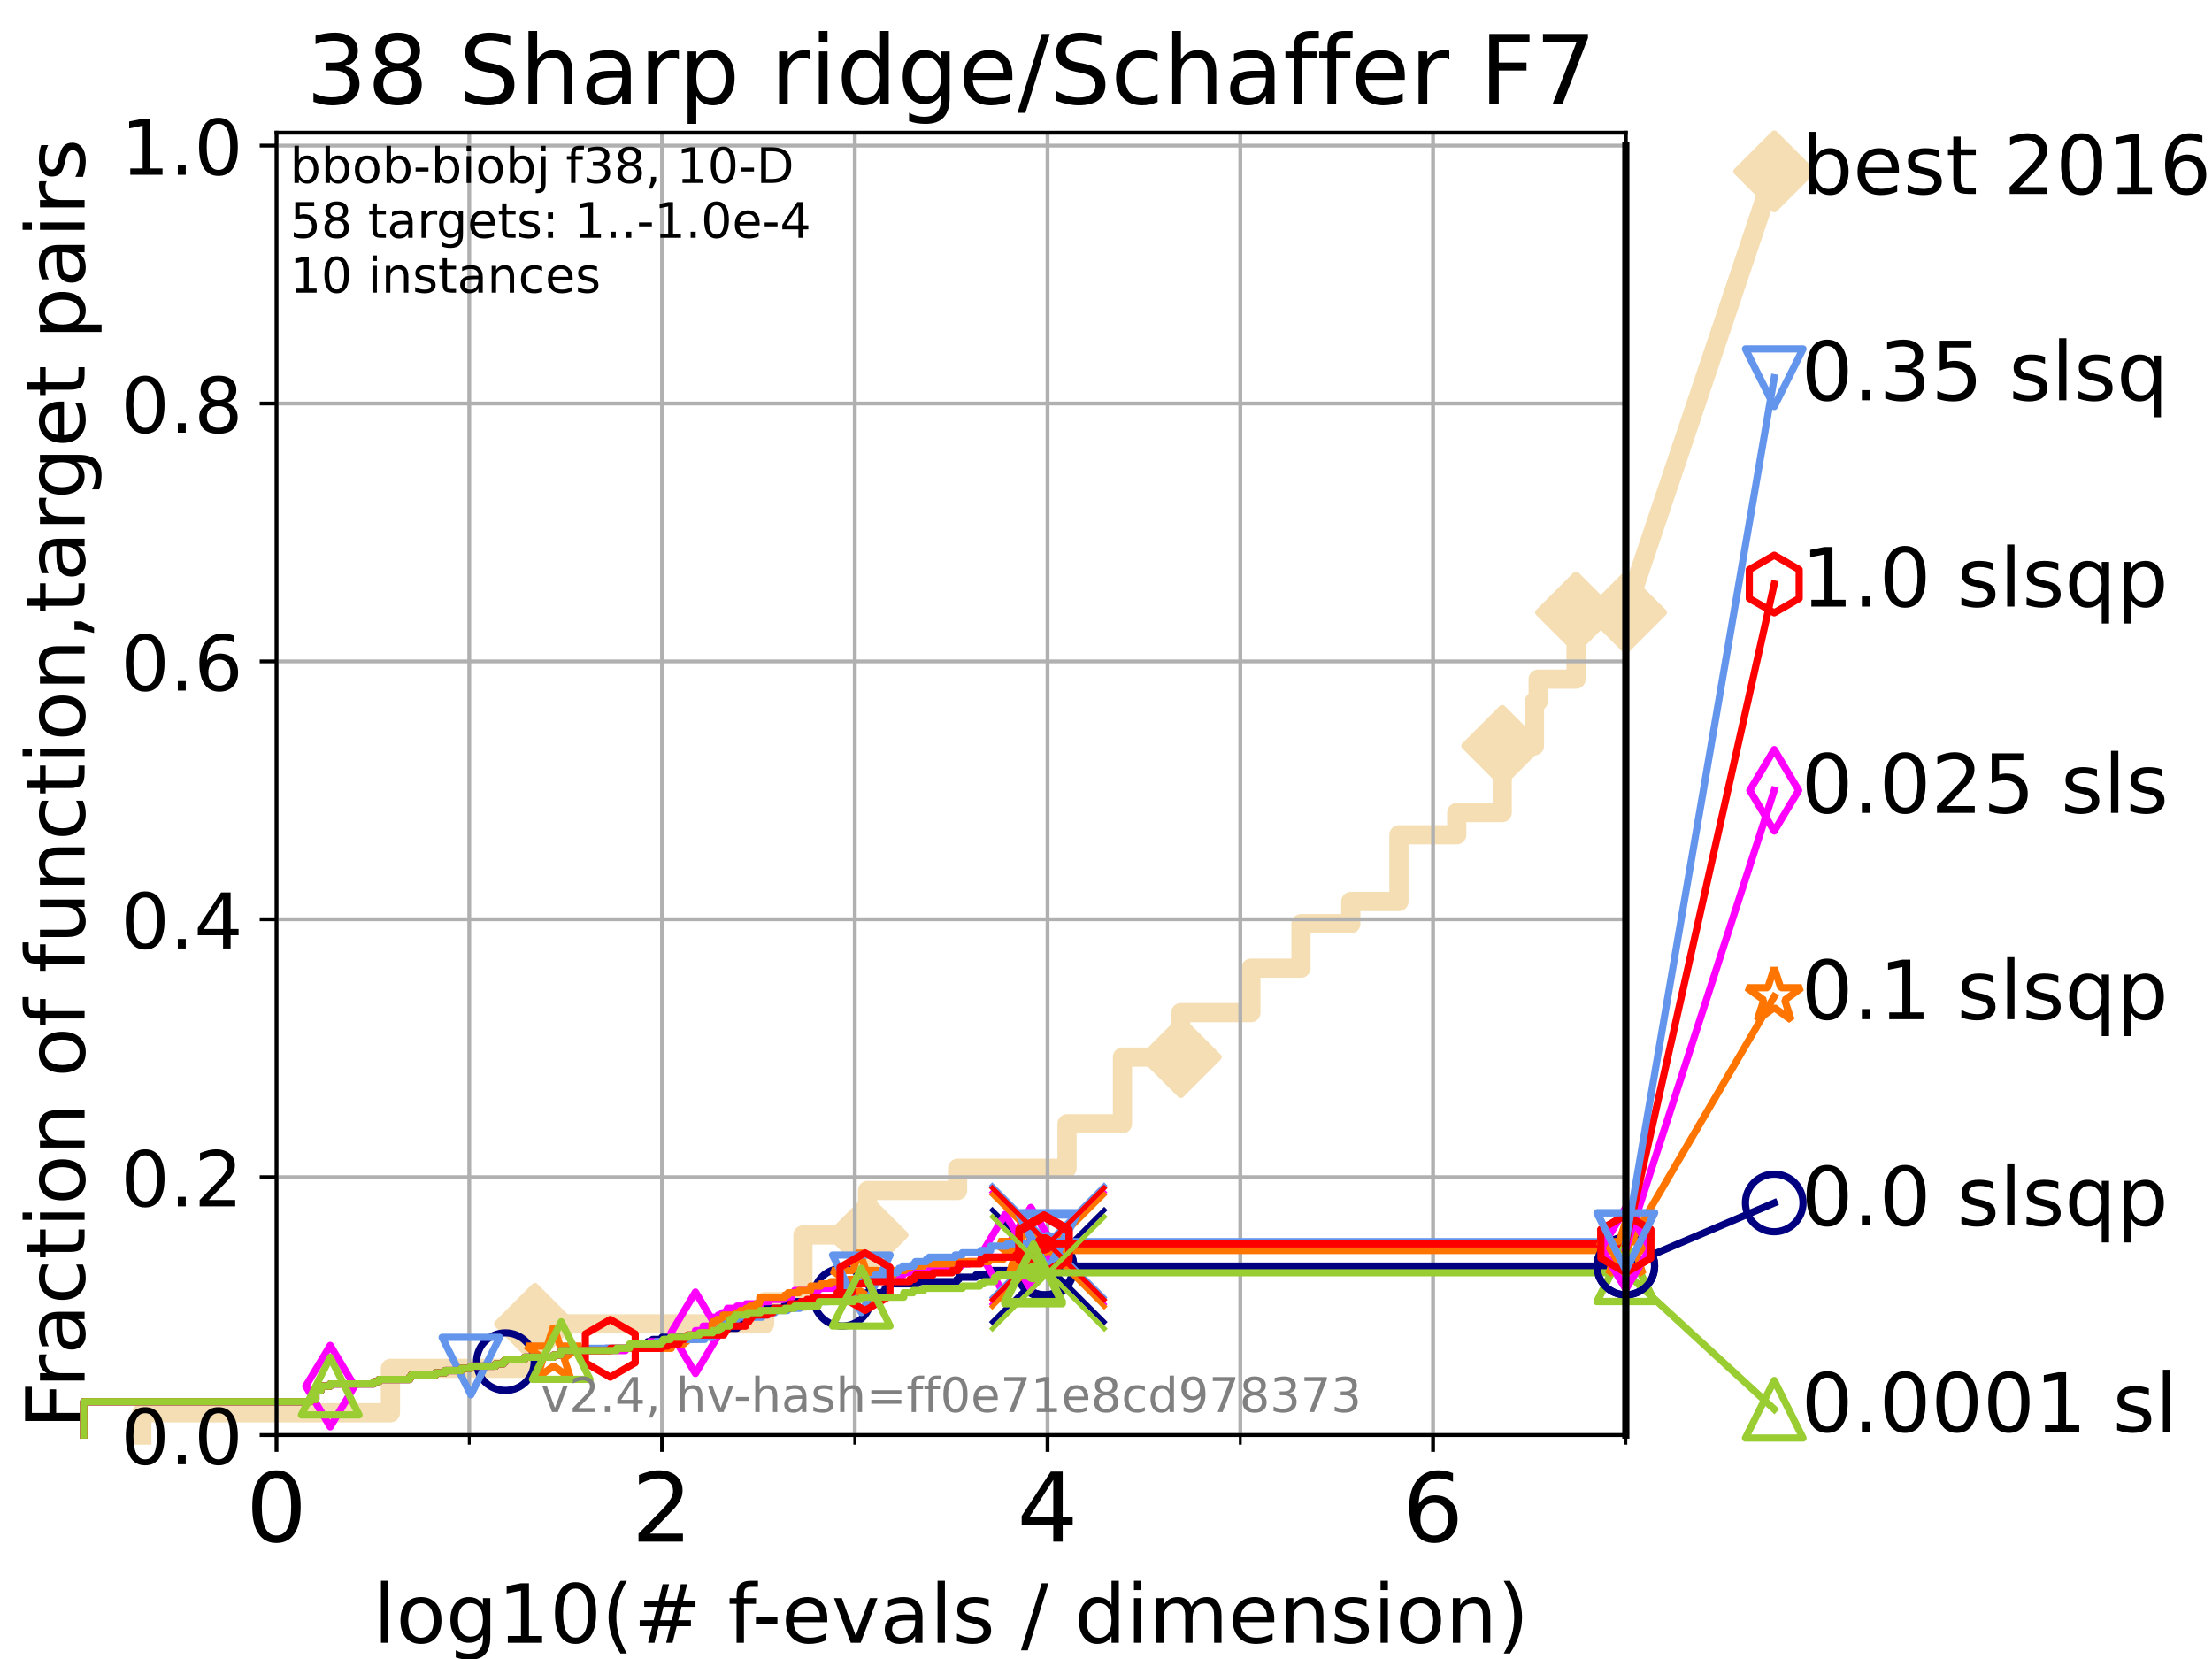 <?xml version="1.0" encoding="utf-8" standalone="no"?>
<!DOCTYPE svg PUBLIC "-//W3C//DTD SVG 1.1//EN"
  "http://www.w3.org/Graphics/SVG/1.1/DTD/svg11.dtd">
<!-- Created with matplotlib (https://matplotlib.org/) -->
<svg height="345.6pt" version="1.1" viewBox="0 0 460.8 345.6" width="460.8pt" xmlns="http://www.w3.org/2000/svg" xmlns:xlink="http://www.w3.org/1999/xlink">
 <defs>
  <style type="text/css">*{stroke-linecap:butt;stroke-linejoin:round;}</style>
 </defs>
 <g id="figure_1">
  <g id="patch_1">
   <path d="M 0 345.6 
L 460.8 345.6 
L 460.8 0 
L 0 0 
z
" style="fill:#ffffff;"/>
  </g>
  <g id="axes_1">
   <g id="patch_2">
    <path d="M 57.6 298.944 
L 338.688 298.944 
L 338.688 27.648 
L 57.6 27.648 
z
" style="fill:#ffffff;"/>
   </g>
   <g id="line2d_1">
    <path d="M 29.533 298.944 
L 29.533 294.313 
L 81.334 294.313 
L 81.334 285.05 
L 111.426 285.05 
L 111.426 275.788 
L 159.288 275.788 
L 159.288 271.157 
L 167.269 271.157 
L 167.269 257.263 
L 180.73 257.263 
L 180.73 248.001 
L 199.49 248.001 
L 199.49 243.37 
L 222.285 243.37 
L 222.285 234.107 
L 233.83 234.107 
L 233.83 220.214 
L 245.977 220.214 
L 245.977 210.951 
L 260.585 210.951 
L 260.585 201.689 
L 271.016 201.689 
L 271.016 192.426 
L 281.399 192.426 
L 281.399 187.795 
L 291.428 187.795 
L 291.428 173.901 
L 303.466 173.901 
L 303.466 169.27 
L 312.937 169.27 
L 312.937 155.377 
L 319.656 155.377 
L 319.656 146.114 
L 320.432 146.114 
L 320.432 141.483 
L 328.319 141.483 
L 328.319 127.589 
L 338.688 127.589 
" style="fill:none;stroke:#f5deb3;stroke-linecap:square;stroke-width:4;"/>
   </g>
   <g id="line2d_2">
    <defs>
     <path d="M 0 7.778 
L 7.778 0 
L 0 -7.778 
L -7.778 0 
z
" id="ma00f8eabda" style="stroke:#f5deb3;stroke-linejoin:miter;stroke-width:1.5;"/>
    </defs>
    <g>
     <use style="fill:#f5deb3;stroke:#f5deb3;stroke-linejoin:miter;stroke-width:1.5;" x="111.426" xlink:href="#ma00f8eabda" y="275.788"/>
     <use style="fill:#f5deb3;stroke:#f5deb3;stroke-linejoin:miter;stroke-width:1.5;" x="180.73" xlink:href="#ma00f8eabda" y="257.263"/>
     <use style="fill:#f5deb3;stroke:#f5deb3;stroke-linejoin:miter;stroke-width:1.5;" x="245.977" xlink:href="#ma00f8eabda" y="220.214"/>
     <use style="fill:#f5deb3;stroke:#f5deb3;stroke-linejoin:miter;stroke-width:1.5;" x="312.937" xlink:href="#ma00f8eabda" y="155.377"/>
     <use style="fill:#f5deb3;stroke:#f5deb3;stroke-linejoin:miter;stroke-width:1.5;" x="328.319" xlink:href="#ma00f8eabda" y="127.589"/>
     <use style="fill:#f5deb3;stroke:#f5deb3;stroke-linejoin:miter;stroke-width:1.5;" x="338.688" xlink:href="#ma00f8eabda" y="127.589"/>
    </g>
   </g>
   <g id="line2d_3">
    <path style="fill:none;stroke:#f5deb3;stroke-linecap:square;stroke-width:4;"/>
    <g/>
   </g>
   <g id="line2d_4">
    <path d="M 338.688 127.589 
L 369.608 35.706 
" style="fill:none;stroke:#f5deb3;stroke-linecap:square;stroke-width:4;"/>
    <g>
     <use style="fill:#f5deb3;stroke:#f5deb3;stroke-linejoin:miter;stroke-width:1.5;" x="338.688" xlink:href="#ma00f8eabda" y="127.589"/>
     <use style="fill:#f5deb3;stroke:#f5deb3;stroke-linejoin:miter;stroke-width:1.5;" x="369.608" xlink:href="#ma00f8eabda" y="35.706"/>
    </g>
   </g>
   <g id="matplotlib.axis_1">
    <g id="xtick_1">
     <g id="line2d_5">
      <path clip-path="url(#p2228a94108)" d="M 57.6 298.944 
L 57.6 27.648 
" style="fill:none;stroke:#b0b0b0;stroke-linecap:square;stroke-width:0.8;"/>
     </g>
     <g id="line2d_6">
      <defs>
       <path d="M 0 0 
L 0 3.5 
" id="mfebf6645b0" style="stroke:#000000;stroke-width:0.8;"/>
      </defs>
      <g>
       <use style="stroke:#000000;stroke-width:0.8;" x="57.6" xlink:href="#mfebf6645b0" y="298.944"/>
      </g>
     </g>
     <g id="text_1">
      <!-- 0 -->
      <g transform="translate(51.237 321.141)scale(0.2 -0.2)">
       <defs>
        <path d="M 31.781 66.406 
Q 24.172 66.406 20.328 58.906 
Q 16.5 51.422 16.5 36.375 
Q 16.5 21.391 20.328 13.891 
Q 24.172 6.391 31.781 6.391 
Q 39.453 6.391 43.281 13.891 
Q 47.125 21.391 47.125 36.375 
Q 47.125 51.422 43.281 58.906 
Q 39.453 66.406 31.781 66.406 
z
M 31.781 74.219 
Q 44.047 74.219 50.516 64.516 
Q 56.984 54.828 56.984 36.375 
Q 56.984 17.969 50.516 8.266 
Q 44.047 -1.422 31.781 -1.422 
Q 19.531 -1.422 13.062 8.266 
Q 6.594 17.969 6.594 36.375 
Q 6.594 54.828 13.062 64.516 
Q 19.531 74.219 31.781 74.219 
z
" id="DejaVuSans-48"/>
       </defs>
       <use xlink:href="#DejaVuSans-48"/>
      </g>
     </g>
    </g>
    <g id="xtick_2">
     <g id="line2d_7">
      <path clip-path="url(#p2228a94108)" d="M 137.911 298.944 
L 137.911 27.648 
" style="fill:none;stroke:#b0b0b0;stroke-linecap:square;stroke-width:0.8;"/>
     </g>
     <g id="line2d_8">
      <g>
       <use style="stroke:#000000;stroke-width:0.8;" x="137.911" xlink:href="#mfebf6645b0" y="298.944"/>
      </g>
     </g>
     <g id="text_2">
      <!-- 2 -->
      <g transform="translate(131.548 321.141)scale(0.2 -0.2)">
       <defs>
        <path d="M 19.188 8.297 
L 53.609 8.297 
L 53.609 0 
L 7.328 0 
L 7.328 8.297 
Q 12.938 14.109 22.625 23.891 
Q 32.328 33.688 34.812 36.531 
Q 39.547 41.844 41.422 45.531 
Q 43.312 49.219 43.312 52.781 
Q 43.312 58.594 39.234 62.25 
Q 35.156 65.922 28.609 65.922 
Q 23.969 65.922 18.812 64.312 
Q 13.672 62.703 7.812 59.422 
L 7.812 69.391 
Q 13.766 71.781 18.938 73 
Q 24.125 74.219 28.422 74.219 
Q 39.75 74.219 46.484 68.547 
Q 53.219 62.891 53.219 53.422 
Q 53.219 48.922 51.531 44.891 
Q 49.859 40.875 45.406 35.406 
Q 44.188 33.984 37.641 27.219 
Q 31.109 20.453 19.188 8.297 
z
" id="DejaVuSans-50"/>
       </defs>
       <use xlink:href="#DejaVuSans-50"/>
      </g>
     </g>
    </g>
    <g id="xtick_3">
     <g id="line2d_9">
      <path clip-path="url(#p2228a94108)" d="M 218.222 298.944 
L 218.222 27.648 
" style="fill:none;stroke:#b0b0b0;stroke-linecap:square;stroke-width:0.8;"/>
     </g>
     <g id="line2d_10">
      <g>
       <use style="stroke:#000000;stroke-width:0.8;" x="218.222" xlink:href="#mfebf6645b0" y="298.944"/>
      </g>
     </g>
     <g id="text_3">
      <!-- 4 -->
      <g transform="translate(211.859 321.141)scale(0.2 -0.2)">
       <defs>
        <path d="M 37.797 64.312 
L 12.891 25.391 
L 37.797 25.391 
z
M 35.203 72.906 
L 47.609 72.906 
L 47.609 25.391 
L 58.016 25.391 
L 58.016 17.188 
L 47.609 17.188 
L 47.609 0 
L 37.797 0 
L 37.797 17.188 
L 4.891 17.188 
L 4.891 26.703 
z
" id="DejaVuSans-52"/>
       </defs>
       <use xlink:href="#DejaVuSans-52"/>
      </g>
     </g>
    </g>
    <g id="xtick_4">
     <g id="line2d_11">
      <path clip-path="url(#p2228a94108)" d="M 298.533 298.944 
L 298.533 27.648 
" style="fill:none;stroke:#b0b0b0;stroke-linecap:square;stroke-width:0.8;"/>
     </g>
     <g id="line2d_12">
      <g>
       <use style="stroke:#000000;stroke-width:0.8;" x="298.533" xlink:href="#mfebf6645b0" y="298.944"/>
      </g>
     </g>
     <g id="text_4">
      <!-- 6 -->
      <g transform="translate(292.17 321.141)scale(0.2 -0.2)">
       <defs>
        <path d="M 33.016 40.375 
Q 26.375 40.375 22.484 35.828 
Q 18.609 31.297 18.609 23.391 
Q 18.609 15.531 22.484 10.953 
Q 26.375 6.391 33.016 6.391 
Q 39.656 6.391 43.531 10.953 
Q 47.406 15.531 47.406 23.391 
Q 47.406 31.297 43.531 35.828 
Q 39.656 40.375 33.016 40.375 
z
M 52.594 71.297 
L 52.594 62.312 
Q 48.875 64.062 45.094 64.984 
Q 41.312 65.922 37.594 65.922 
Q 27.828 65.922 22.672 59.328 
Q 17.531 52.734 16.797 39.406 
Q 19.672 43.656 24.016 45.922 
Q 28.375 48.188 33.594 48.188 
Q 44.578 48.188 50.953 41.516 
Q 57.328 34.859 57.328 23.391 
Q 57.328 12.156 50.688 5.359 
Q 44.047 -1.422 33.016 -1.422 
Q 20.359 -1.422 13.672 8.266 
Q 6.984 17.969 6.984 36.375 
Q 6.984 53.656 15.188 63.938 
Q 23.391 74.219 37.203 74.219 
Q 40.922 74.219 44.703 73.484 
Q 48.484 72.75 52.594 71.297 
z
" id="DejaVuSans-54"/>
       </defs>
       <use xlink:href="#DejaVuSans-54"/>
      </g>
     </g>
    </g>
    <g id="xtick_5">
     <g id="line2d_13">
      <path clip-path="url(#p2228a94108)" d="M 97.755 298.944 
L 97.755 27.648 
" style="fill:none;stroke:#b0b0b0;stroke-linecap:square;stroke-width:0.8;"/>
     </g>
     <g id="line2d_14">
      <defs>
       <path d="M 0 0 
L 0 2 
" id="m4367a84609" style="stroke:#000000;stroke-width:0.6;"/>
      </defs>
      <g>
       <use style="stroke:#000000;stroke-width:0.6;" x="97.755" xlink:href="#m4367a84609" y="298.944"/>
      </g>
     </g>
    </g>
    <g id="xtick_6">
     <g id="line2d_15">
      <path clip-path="url(#p2228a94108)" d="M 178.066 298.944 
L 178.066 27.648 
" style="fill:none;stroke:#b0b0b0;stroke-linecap:square;stroke-width:0.8;"/>
     </g>
     <g id="line2d_16">
      <g>
       <use style="stroke:#000000;stroke-width:0.6;" x="178.066" xlink:href="#m4367a84609" y="298.944"/>
      </g>
     </g>
    </g>
    <g id="xtick_7">
     <g id="line2d_17">
      <path clip-path="url(#p2228a94108)" d="M 258.377 298.944 
L 258.377 27.648 
" style="fill:none;stroke:#b0b0b0;stroke-linecap:square;stroke-width:0.8;"/>
     </g>
     <g id="line2d_18">
      <g>
       <use style="stroke:#000000;stroke-width:0.6;" x="258.377" xlink:href="#m4367a84609" y="298.944"/>
      </g>
     </g>
    </g>
    <g id="xtick_8">
     <g id="line2d_19">
      <path clip-path="url(#p2228a94108)" d="M 338.688 298.944 
L 338.688 27.648 
" style="fill:none;stroke:#b0b0b0;stroke-linecap:square;stroke-width:0.8;"/>
     </g>
     <g id="line2d_20">
      <g>
       <use style="stroke:#000000;stroke-width:0.6;" x="338.688" xlink:href="#m4367a84609" y="298.944"/>
      </g>
     </g>
    </g>
    <g id="text_5">
     <!-- log10(# f-evals / dimension) -->
     <g transform="translate(77.764 342.218)scale(0.17 -0.17)">
      <defs>
       <path d="M 9.422 75.984 
L 18.406 75.984 
L 18.406 0 
L 9.422 0 
z
" id="DejaVuSans-108"/>
       <path d="M 30.609 48.391 
Q 23.391 48.391 19.188 42.75 
Q 14.984 37.109 14.984 27.297 
Q 14.984 17.484 19.156 11.844 
Q 23.344 6.203 30.609 6.203 
Q 37.797 6.203 41.984 11.859 
Q 46.188 17.531 46.188 27.297 
Q 46.188 37.016 41.984 42.703 
Q 37.797 48.391 30.609 48.391 
z
M 30.609 56 
Q 42.328 56 49.016 48.375 
Q 55.719 40.766 55.719 27.297 
Q 55.719 13.875 49.016 6.219 
Q 42.328 -1.422 30.609 -1.422 
Q 18.844 -1.422 12.172 6.219 
Q 5.516 13.875 5.516 27.297 
Q 5.516 40.766 12.172 48.375 
Q 18.844 56 30.609 56 
z
" id="DejaVuSans-111"/>
       <path d="M 45.406 27.984 
Q 45.406 37.75 41.375 43.109 
Q 37.359 48.484 30.078 48.484 
Q 22.859 48.484 18.828 43.109 
Q 14.797 37.75 14.797 27.984 
Q 14.797 18.266 18.828 12.891 
Q 22.859 7.516 30.078 7.516 
Q 37.359 7.516 41.375 12.891 
Q 45.406 18.266 45.406 27.984 
z
M 54.391 6.781 
Q 54.391 -7.172 48.188 -13.984 
Q 42 -20.797 29.203 -20.797 
Q 24.469 -20.797 20.266 -20.094 
Q 16.062 -19.391 12.109 -17.922 
L 12.109 -9.188 
Q 16.062 -11.328 19.922 -12.344 
Q 23.781 -13.375 27.781 -13.375 
Q 36.625 -13.375 41.016 -8.766 
Q 45.406 -4.156 45.406 5.172 
L 45.406 9.625 
Q 42.625 4.781 38.281 2.391 
Q 33.938 0 27.875 0 
Q 17.828 0 11.672 7.656 
Q 5.516 15.328 5.516 27.984 
Q 5.516 40.672 11.672 48.328 
Q 17.828 56 27.875 56 
Q 33.938 56 38.281 53.609 
Q 42.625 51.219 45.406 46.391 
L 45.406 54.688 
L 54.391 54.688 
z
" id="DejaVuSans-103"/>
       <path d="M 12.406 8.297 
L 28.516 8.297 
L 28.516 63.922 
L 10.984 60.406 
L 10.984 69.391 
L 28.422 72.906 
L 38.281 72.906 
L 38.281 8.297 
L 54.391 8.297 
L 54.391 0 
L 12.406 0 
z
" id="DejaVuSans-49"/>
       <path d="M 31 75.875 
Q 24.469 64.656 21.281 53.656 
Q 18.109 42.672 18.109 31.391 
Q 18.109 20.125 21.312 9.062 
Q 24.516 -2 31 -13.188 
L 23.188 -13.188 
Q 15.875 -1.703 12.234 9.375 
Q 8.594 20.453 8.594 31.391 
Q 8.594 42.281 12.203 53.312 
Q 15.828 64.359 23.188 75.875 
z
" id="DejaVuSans-40"/>
       <path d="M 51.125 44 
L 36.922 44 
L 32.812 27.688 
L 47.125 27.688 
z
M 43.797 71.781 
L 38.719 51.516 
L 52.984 51.516 
L 58.109 71.781 
L 65.922 71.781 
L 60.891 51.516 
L 76.125 51.516 
L 76.125 44 
L 58.984 44 
L 54.984 27.688 
L 70.516 27.688 
L 70.516 20.219 
L 53.078 20.219 
L 48 0 
L 40.188 0 
L 45.219 20.219 
L 30.906 20.219 
L 25.875 0 
L 18.016 0 
L 23.094 20.219 
L 7.719 20.219 
L 7.719 27.688 
L 24.906 27.688 
L 29 44 
L 13.281 44 
L 13.281 51.516 
L 30.906 51.516 
L 35.891 71.781 
z
" id="DejaVuSans-35"/>
       <path id="DejaVuSans-32"/>
       <path d="M 37.109 75.984 
L 37.109 68.5 
L 28.516 68.5 
Q 23.688 68.5 21.797 66.547 
Q 19.922 64.594 19.922 59.516 
L 19.922 54.688 
L 34.719 54.688 
L 34.719 47.703 
L 19.922 47.703 
L 19.922 0 
L 10.891 0 
L 10.891 47.703 
L 2.297 47.703 
L 2.297 54.688 
L 10.891 54.688 
L 10.891 58.5 
Q 10.891 67.625 15.141 71.797 
Q 19.391 75.984 28.609 75.984 
z
" id="DejaVuSans-102"/>
       <path d="M 4.891 31.391 
L 31.203 31.391 
L 31.203 23.391 
L 4.891 23.391 
z
" id="DejaVuSans-45"/>
       <path d="M 56.203 29.594 
L 56.203 25.203 
L 14.891 25.203 
Q 15.484 15.922 20.484 11.062 
Q 25.484 6.203 34.422 6.203 
Q 39.594 6.203 44.453 7.469 
Q 49.312 8.734 54.109 11.281 
L 54.109 2.781 
Q 49.266 0.734 44.188 -0.344 
Q 39.109 -1.422 33.891 -1.422 
Q 20.797 -1.422 13.156 6.188 
Q 5.516 13.812 5.516 26.812 
Q 5.516 40.234 12.766 48.109 
Q 20.016 56 32.328 56 
Q 43.359 56 49.781 48.891 
Q 56.203 41.797 56.203 29.594 
z
M 47.219 32.234 
Q 47.125 39.594 43.094 43.984 
Q 39.062 48.391 32.422 48.391 
Q 24.906 48.391 20.391 44.141 
Q 15.875 39.891 15.188 32.172 
z
" id="DejaVuSans-101"/>
       <path d="M 2.984 54.688 
L 12.5 54.688 
L 29.594 8.797 
L 46.688 54.688 
L 56.203 54.688 
L 35.688 0 
L 23.484 0 
z
" id="DejaVuSans-118"/>
       <path d="M 34.281 27.484 
Q 23.391 27.484 19.188 25 
Q 14.984 22.516 14.984 16.5 
Q 14.984 11.719 18.141 8.906 
Q 21.297 6.109 26.703 6.109 
Q 34.188 6.109 38.703 11.406 
Q 43.219 16.703 43.219 25.484 
L 43.219 27.484 
z
M 52.203 31.203 
L 52.203 0 
L 43.219 0 
L 43.219 8.297 
Q 40.141 3.328 35.547 0.953 
Q 30.953 -1.422 24.312 -1.422 
Q 15.922 -1.422 10.953 3.297 
Q 6 8.016 6 15.922 
Q 6 25.141 12.172 29.828 
Q 18.359 34.516 30.609 34.516 
L 43.219 34.516 
L 43.219 35.406 
Q 43.219 41.609 39.141 45 
Q 35.062 48.391 27.688 48.391 
Q 23 48.391 18.547 47.266 
Q 14.109 46.141 10.016 43.891 
L 10.016 52.203 
Q 14.938 54.109 19.578 55.047 
Q 24.219 56 28.609 56 
Q 40.484 56 46.344 49.844 
Q 52.203 43.703 52.203 31.203 
z
" id="DejaVuSans-97"/>
       <path d="M 44.281 53.078 
L 44.281 44.578 
Q 40.484 46.531 36.375 47.5 
Q 32.281 48.484 27.875 48.484 
Q 21.188 48.484 17.844 46.438 
Q 14.5 44.391 14.5 40.281 
Q 14.5 37.156 16.891 35.375 
Q 19.281 33.594 26.516 31.984 
L 29.594 31.297 
Q 39.156 29.25 43.188 25.516 
Q 47.219 21.781 47.219 15.094 
Q 47.219 7.469 41.188 3.016 
Q 35.156 -1.422 24.609 -1.422 
Q 20.219 -1.422 15.453 -0.562 
Q 10.688 0.297 5.422 2 
L 5.422 11.281 
Q 10.406 8.688 15.234 7.391 
Q 20.062 6.109 24.812 6.109 
Q 31.156 6.109 34.562 8.281 
Q 37.984 10.453 37.984 14.406 
Q 37.984 18.062 35.516 20.016 
Q 33.062 21.969 24.703 23.781 
L 21.578 24.516 
Q 13.234 26.266 9.516 29.906 
Q 5.812 33.547 5.812 39.891 
Q 5.812 47.609 11.281 51.797 
Q 16.75 56 26.812 56 
Q 31.781 56 36.172 55.266 
Q 40.578 54.547 44.281 53.078 
z
" id="DejaVuSans-115"/>
       <path d="M 25.391 72.906 
L 33.688 72.906 
L 8.297 -9.281 
L 0 -9.281 
z
" id="DejaVuSans-47"/>
       <path d="M 45.406 46.391 
L 45.406 75.984 
L 54.391 75.984 
L 54.391 0 
L 45.406 0 
L 45.406 8.203 
Q 42.578 3.328 38.25 0.953 
Q 33.938 -1.422 27.875 -1.422 
Q 17.969 -1.422 11.734 6.484 
Q 5.516 14.406 5.516 27.297 
Q 5.516 40.188 11.734 48.094 
Q 17.969 56 27.875 56 
Q 33.938 56 38.25 53.625 
Q 42.578 51.266 45.406 46.391 
z
M 14.797 27.297 
Q 14.797 17.391 18.875 11.75 
Q 22.953 6.109 30.078 6.109 
Q 37.203 6.109 41.297 11.75 
Q 45.406 17.391 45.406 27.297 
Q 45.406 37.203 41.297 42.844 
Q 37.203 48.484 30.078 48.484 
Q 22.953 48.484 18.875 42.844 
Q 14.797 37.203 14.797 27.297 
z
" id="DejaVuSans-100"/>
       <path d="M 9.422 54.688 
L 18.406 54.688 
L 18.406 0 
L 9.422 0 
z
M 9.422 75.984 
L 18.406 75.984 
L 18.406 64.594 
L 9.422 64.594 
z
" id="DejaVuSans-105"/>
       <path d="M 52 44.188 
Q 55.375 50.25 60.062 53.125 
Q 64.75 56 71.094 56 
Q 79.641 56 84.281 50.016 
Q 88.922 44.047 88.922 33.016 
L 88.922 0 
L 79.891 0 
L 79.891 32.719 
Q 79.891 40.578 77.094 44.375 
Q 74.312 48.188 68.609 48.188 
Q 61.625 48.188 57.562 43.547 
Q 53.516 38.922 53.516 30.906 
L 53.516 0 
L 44.484 0 
L 44.484 32.719 
Q 44.484 40.625 41.703 44.406 
Q 38.922 48.188 33.109 48.188 
Q 26.219 48.188 22.156 43.531 
Q 18.109 38.875 18.109 30.906 
L 18.109 0 
L 9.078 0 
L 9.078 54.688 
L 18.109 54.688 
L 18.109 46.188 
Q 21.188 51.219 25.484 53.609 
Q 29.781 56 35.688 56 
Q 41.656 56 45.828 52.969 
Q 50 49.953 52 44.188 
z
" id="DejaVuSans-109"/>
       <path d="M 54.891 33.016 
L 54.891 0 
L 45.906 0 
L 45.906 32.719 
Q 45.906 40.484 42.875 44.328 
Q 39.844 48.188 33.797 48.188 
Q 26.516 48.188 22.312 43.547 
Q 18.109 38.922 18.109 30.906 
L 18.109 0 
L 9.078 0 
L 9.078 54.688 
L 18.109 54.688 
L 18.109 46.188 
Q 21.344 51.125 25.703 53.562 
Q 30.078 56 35.797 56 
Q 45.219 56 50.047 50.172 
Q 54.891 44.344 54.891 33.016 
z
" id="DejaVuSans-110"/>
       <path d="M 8.016 75.875 
L 15.828 75.875 
Q 23.141 64.359 26.781 53.312 
Q 30.422 42.281 30.422 31.391 
Q 30.422 20.453 26.781 9.375 
Q 23.141 -1.703 15.828 -13.188 
L 8.016 -13.188 
Q 14.5 -2 17.703 9.062 
Q 20.906 20.125 20.906 31.391 
Q 20.906 42.672 17.703 53.656 
Q 14.5 64.656 8.016 75.875 
z
" id="DejaVuSans-41"/>
      </defs>
      <use xlink:href="#DejaVuSans-108"/>
      <use x="27.783" xlink:href="#DejaVuSans-111"/>
      <use x="88.965" xlink:href="#DejaVuSans-103"/>
      <use x="152.441" xlink:href="#DejaVuSans-49"/>
      <use x="216.064" xlink:href="#DejaVuSans-48"/>
      <use x="279.688" xlink:href="#DejaVuSans-40"/>
      <use x="318.701" xlink:href="#DejaVuSans-35"/>
      <use x="402.49" xlink:href="#DejaVuSans-32"/>
      <use x="434.277" xlink:href="#DejaVuSans-102"/>
      <use x="463.982" xlink:href="#DejaVuSans-45"/>
      <use x="500.066" xlink:href="#DejaVuSans-101"/>
      <use x="561.59" xlink:href="#DejaVuSans-118"/>
      <use x="620.77" xlink:href="#DejaVuSans-97"/>
      <use x="682.049" xlink:href="#DejaVuSans-108"/>
      <use x="709.832" xlink:href="#DejaVuSans-115"/>
      <use x="761.932" xlink:href="#DejaVuSans-32"/>
      <use x="793.719" xlink:href="#DejaVuSans-47"/>
      <use x="827.41" xlink:href="#DejaVuSans-32"/>
      <use x="859.197" xlink:href="#DejaVuSans-100"/>
      <use x="922.674" xlink:href="#DejaVuSans-105"/>
      <use x="950.457" xlink:href="#DejaVuSans-109"/>
      <use x="1047.869" xlink:href="#DejaVuSans-101"/>
      <use x="1109.393" xlink:href="#DejaVuSans-110"/>
      <use x="1172.771" xlink:href="#DejaVuSans-115"/>
      <use x="1224.871" xlink:href="#DejaVuSans-105"/>
      <use x="1252.654" xlink:href="#DejaVuSans-111"/>
      <use x="1313.836" xlink:href="#DejaVuSans-110"/>
      <use x="1377.215" xlink:href="#DejaVuSans-41"/>
     </g>
    </g>
   </g>
   <g id="matplotlib.axis_2">
    <g id="ytick_1">
     <g id="line2d_21">
      <path clip-path="url(#p2228a94108)" d="M 57.6 298.944 
L 338.688 298.944 
" style="fill:none;stroke:#b0b0b0;stroke-linecap:square;stroke-width:0.8;"/>
     </g>
     <g id="line2d_22">
      <defs>
       <path d="M 0 0 
L -3.5 0 
" id="m91c6b8f2fb" style="stroke:#000000;stroke-width:0.8;"/>
      </defs>
      <g>
       <use style="stroke:#000000;stroke-width:0.8;" x="57.6" xlink:href="#m91c6b8f2fb" y="298.944"/>
      </g>
     </g>
     <g id="text_6">
      <!-- 0.0 -->
      <g transform="translate(25.155 305.023)scale(0.16 -0.16)">
       <defs>
        <path d="M 10.688 12.406 
L 21 12.406 
L 21 0 
L 10.688 0 
z
" id="DejaVuSans-46"/>
       </defs>
       <use xlink:href="#DejaVuSans-48"/>
       <use x="63.623" xlink:href="#DejaVuSans-46"/>
       <use x="95.41" xlink:href="#DejaVuSans-48"/>
      </g>
     </g>
    </g>
    <g id="ytick_2">
     <g id="line2d_23">
      <path clip-path="url(#p2228a94108)" d="M 57.6 245.222 
L 338.688 245.222 
" style="fill:none;stroke:#b0b0b0;stroke-linecap:square;stroke-width:0.8;"/>
     </g>
     <g id="line2d_24">
      <g>
       <use style="stroke:#000000;stroke-width:0.8;" x="57.6" xlink:href="#m91c6b8f2fb" y="245.222"/>
      </g>
     </g>
     <g id="text_7">
      <!-- 0.2 -->
      <g transform="translate(25.155 251.301)scale(0.16 -0.16)">
       <use xlink:href="#DejaVuSans-48"/>
       <use x="63.623" xlink:href="#DejaVuSans-46"/>
       <use x="95.41" xlink:href="#DejaVuSans-50"/>
      </g>
     </g>
    </g>
    <g id="ytick_3">
     <g id="line2d_25">
      <path clip-path="url(#p2228a94108)" d="M 57.6 191.5 
L 338.688 191.5 
" style="fill:none;stroke:#b0b0b0;stroke-linecap:square;stroke-width:0.8;"/>
     </g>
     <g id="line2d_26">
      <g>
       <use style="stroke:#000000;stroke-width:0.8;" x="57.6" xlink:href="#m91c6b8f2fb" y="191.5"/>
      </g>
     </g>
     <g id="text_8">
      <!-- 0.4 -->
      <g transform="translate(25.155 197.579)scale(0.16 -0.16)">
       <use xlink:href="#DejaVuSans-48"/>
       <use x="63.623" xlink:href="#DejaVuSans-46"/>
       <use x="95.41" xlink:href="#DejaVuSans-52"/>
      </g>
     </g>
    </g>
    <g id="ytick_4">
     <g id="line2d_27">
      <path clip-path="url(#p2228a94108)" d="M 57.6 137.778 
L 338.688 137.778 
" style="fill:none;stroke:#b0b0b0;stroke-linecap:square;stroke-width:0.8;"/>
     </g>
     <g id="line2d_28">
      <g>
       <use style="stroke:#000000;stroke-width:0.8;" x="57.6" xlink:href="#m91c6b8f2fb" y="137.778"/>
      </g>
     </g>
     <g id="text_9">
      <!-- 0.6 -->
      <g transform="translate(25.155 143.857)scale(0.16 -0.16)">
       <use xlink:href="#DejaVuSans-48"/>
       <use x="63.623" xlink:href="#DejaVuSans-46"/>
       <use x="95.41" xlink:href="#DejaVuSans-54"/>
      </g>
     </g>
    </g>
    <g id="ytick_5">
     <g id="line2d_29">
      <path clip-path="url(#p2228a94108)" d="M 57.6 84.056 
L 338.688 84.056 
" style="fill:none;stroke:#b0b0b0;stroke-linecap:square;stroke-width:0.8;"/>
     </g>
     <g id="line2d_30">
      <g>
       <use style="stroke:#000000;stroke-width:0.8;" x="57.6" xlink:href="#m91c6b8f2fb" y="84.056"/>
      </g>
     </g>
     <g id="text_10">
      <!-- 0.8 -->
      <g transform="translate(25.155 90.135)scale(0.16 -0.16)">
       <defs>
        <path d="M 31.781 34.625 
Q 24.75 34.625 20.719 30.859 
Q 16.703 27.094 16.703 20.516 
Q 16.703 13.922 20.719 10.156 
Q 24.75 6.391 31.781 6.391 
Q 38.812 6.391 42.859 10.172 
Q 46.922 13.969 46.922 20.516 
Q 46.922 27.094 42.891 30.859 
Q 38.875 34.625 31.781 34.625 
z
M 21.922 38.812 
Q 15.578 40.375 12.031 44.719 
Q 8.5 49.078 8.5 55.328 
Q 8.5 64.062 14.719 69.141 
Q 20.953 74.219 31.781 74.219 
Q 42.672 74.219 48.875 69.141 
Q 55.078 64.062 55.078 55.328 
Q 55.078 49.078 51.531 44.719 
Q 48 40.375 41.703 38.812 
Q 48.828 37.156 52.797 32.312 
Q 56.781 27.484 56.781 20.516 
Q 56.781 9.906 50.312 4.234 
Q 43.844 -1.422 31.781 -1.422 
Q 19.734 -1.422 13.25 4.234 
Q 6.781 9.906 6.781 20.516 
Q 6.781 27.484 10.781 32.312 
Q 14.797 37.156 21.922 38.812 
z
M 18.312 54.391 
Q 18.312 48.734 21.844 45.562 
Q 25.391 42.391 31.781 42.391 
Q 38.141 42.391 41.719 45.562 
Q 45.312 48.734 45.312 54.391 
Q 45.312 60.062 41.719 63.234 
Q 38.141 66.406 31.781 66.406 
Q 25.391 66.406 21.844 63.234 
Q 18.312 60.062 18.312 54.391 
z
" id="DejaVuSans-56"/>
       </defs>
       <use xlink:href="#DejaVuSans-48"/>
       <use x="63.623" xlink:href="#DejaVuSans-46"/>
       <use x="95.41" xlink:href="#DejaVuSans-56"/>
      </g>
     </g>
    </g>
    <g id="ytick_6">
     <g id="line2d_31">
      <path clip-path="url(#p2228a94108)" d="M 57.6 30.334 
L 338.688 30.334 
" style="fill:none;stroke:#b0b0b0;stroke-linecap:square;stroke-width:0.8;"/>
     </g>
     <g id="line2d_32">
      <g>
       <use style="stroke:#000000;stroke-width:0.8;" x="57.6" xlink:href="#m91c6b8f2fb" y="30.334"/>
      </g>
     </g>
     <g id="text_11">
      <!-- 1.0 -->
      <g transform="translate(25.155 36.413)scale(0.16 -0.16)">
       <use xlink:href="#DejaVuSans-49"/>
       <use x="63.623" xlink:href="#DejaVuSans-46"/>
       <use x="95.41" xlink:href="#DejaVuSans-48"/>
      </g>
     </g>
    </g>
    <g id="text_12">
     <!-- Fraction of function,target pairs -->
     <g transform="translate(17.62 297.681)rotate(-90)scale(0.17 -0.17)">
      <defs>
       <path d="M 9.812 72.906 
L 51.703 72.906 
L 51.703 64.594 
L 19.672 64.594 
L 19.672 43.109 
L 48.578 43.109 
L 48.578 34.812 
L 19.672 34.812 
L 19.672 0 
L 9.812 0 
z
" id="DejaVuSans-70"/>
       <path d="M 41.109 46.297 
Q 39.594 47.172 37.812 47.578 
Q 36.031 48 33.891 48 
Q 26.266 48 22.188 43.047 
Q 18.109 38.094 18.109 28.812 
L 18.109 0 
L 9.078 0 
L 9.078 54.688 
L 18.109 54.688 
L 18.109 46.188 
Q 20.953 51.172 25.484 53.578 
Q 30.031 56 36.531 56 
Q 37.453 56 38.578 55.875 
Q 39.703 55.766 41.062 55.516 
z
" id="DejaVuSans-114"/>
       <path d="M 48.781 52.594 
L 48.781 44.188 
Q 44.969 46.297 41.141 47.344 
Q 37.312 48.391 33.406 48.391 
Q 24.656 48.391 19.812 42.844 
Q 14.984 37.312 14.984 27.297 
Q 14.984 17.281 19.812 11.734 
Q 24.656 6.203 33.406 6.203 
Q 37.312 6.203 41.141 7.25 
Q 44.969 8.297 48.781 10.406 
L 48.781 2.094 
Q 45.016 0.344 40.984 -0.531 
Q 36.969 -1.422 32.422 -1.422 
Q 20.062 -1.422 12.781 6.344 
Q 5.516 14.109 5.516 27.297 
Q 5.516 40.672 12.859 48.328 
Q 20.219 56 33.016 56 
Q 37.156 56 41.109 55.141 
Q 45.062 54.297 48.781 52.594 
z
" id="DejaVuSans-99"/>
       <path d="M 18.312 70.219 
L 18.312 54.688 
L 36.812 54.688 
L 36.812 47.703 
L 18.312 47.703 
L 18.312 18.016 
Q 18.312 11.328 20.141 9.422 
Q 21.969 7.516 27.594 7.516 
L 36.812 7.516 
L 36.812 0 
L 27.594 0 
Q 17.188 0 13.234 3.875 
Q 9.281 7.766 9.281 18.016 
L 9.281 47.703 
L 2.688 47.703 
L 2.688 54.688 
L 9.281 54.688 
L 9.281 70.219 
z
" id="DejaVuSans-116"/>
       <path d="M 8.5 21.578 
L 8.5 54.688 
L 17.484 54.688 
L 17.484 21.922 
Q 17.484 14.156 20.5 10.266 
Q 23.531 6.391 29.594 6.391 
Q 36.859 6.391 41.078 11.031 
Q 45.312 15.672 45.312 23.688 
L 45.312 54.688 
L 54.297 54.688 
L 54.297 0 
L 45.312 0 
L 45.312 8.406 
Q 42.047 3.422 37.719 1 
Q 33.406 -1.422 27.688 -1.422 
Q 18.266 -1.422 13.375 4.438 
Q 8.5 10.297 8.5 21.578 
z
M 31.109 56 
z
" id="DejaVuSans-117"/>
       <path d="M 11.719 12.406 
L 22.016 12.406 
L 22.016 4 
L 14.016 -11.625 
L 7.719 -11.625 
L 11.719 4 
z
" id="DejaVuSans-44"/>
       <path d="M 18.109 8.203 
L 18.109 -20.797 
L 9.078 -20.797 
L 9.078 54.688 
L 18.109 54.688 
L 18.109 46.391 
Q 20.953 51.266 25.266 53.625 
Q 29.594 56 35.594 56 
Q 45.562 56 51.781 48.094 
Q 58.016 40.188 58.016 27.297 
Q 58.016 14.406 51.781 6.484 
Q 45.562 -1.422 35.594 -1.422 
Q 29.594 -1.422 25.266 0.953 
Q 20.953 3.328 18.109 8.203 
z
M 48.688 27.297 
Q 48.688 37.203 44.609 42.844 
Q 40.531 48.484 33.406 48.484 
Q 26.266 48.484 22.188 42.844 
Q 18.109 37.203 18.109 27.297 
Q 18.109 17.391 22.188 11.75 
Q 26.266 6.109 33.406 6.109 
Q 40.531 6.109 44.609 11.75 
Q 48.688 17.391 48.688 27.297 
z
" id="DejaVuSans-112"/>
      </defs>
      <use xlink:href="#DejaVuSans-70"/>
      <use x="50.27" xlink:href="#DejaVuSans-114"/>
      <use x="91.383" xlink:href="#DejaVuSans-97"/>
      <use x="152.662" xlink:href="#DejaVuSans-99"/>
      <use x="207.643" xlink:href="#DejaVuSans-116"/>
      <use x="246.852" xlink:href="#DejaVuSans-105"/>
      <use x="274.635" xlink:href="#DejaVuSans-111"/>
      <use x="335.816" xlink:href="#DejaVuSans-110"/>
      <use x="399.195" xlink:href="#DejaVuSans-32"/>
      <use x="430.982" xlink:href="#DejaVuSans-111"/>
      <use x="492.164" xlink:href="#DejaVuSans-102"/>
      <use x="527.369" xlink:href="#DejaVuSans-32"/>
      <use x="559.156" xlink:href="#DejaVuSans-102"/>
      <use x="594.361" xlink:href="#DejaVuSans-117"/>
      <use x="657.74" xlink:href="#DejaVuSans-110"/>
      <use x="721.119" xlink:href="#DejaVuSans-99"/>
      <use x="776.1" xlink:href="#DejaVuSans-116"/>
      <use x="815.309" xlink:href="#DejaVuSans-105"/>
      <use x="843.092" xlink:href="#DejaVuSans-111"/>
      <use x="904.273" xlink:href="#DejaVuSans-110"/>
      <use x="967.652" xlink:href="#DejaVuSans-44"/>
      <use x="999.439" xlink:href="#DejaVuSans-116"/>
      <use x="1038.648" xlink:href="#DejaVuSans-97"/>
      <use x="1099.928" xlink:href="#DejaVuSans-114"/>
      <use x="1139.291" xlink:href="#DejaVuSans-103"/>
      <use x="1202.768" xlink:href="#DejaVuSans-101"/>
      <use x="1264.291" xlink:href="#DejaVuSans-116"/>
      <use x="1303.5" xlink:href="#DejaVuSans-32"/>
      <use x="1335.287" xlink:href="#DejaVuSans-112"/>
      <use x="1398.764" xlink:href="#DejaVuSans-97"/>
      <use x="1460.043" xlink:href="#DejaVuSans-105"/>
      <use x="1487.826" xlink:href="#DejaVuSans-114"/>
      <use x="1528.939" xlink:href="#DejaVuSans-115"/>
     </g>
    </g>
   </g>
   <g id="line2d_33">
    <defs>
     <path d="M 0 1.5 
C 0.398 1.5 0.779 1.342 1.061 1.061 
C 1.342 0.779 1.5 0.398 1.5 0 
C 1.5 -0.398 1.342 -0.779 1.061 -1.061 
C 0.779 -1.342 0.398 -1.5 0 -1.5 
C -0.398 -1.5 -0.779 -1.342 -1.061 -1.061 
C -1.342 -0.779 -1.5 -0.398 -1.5 0 
C -1.5 0.398 -1.342 0.779 -1.061 1.061 
C -0.779 1.342 -0.398 1.5 0 1.5 
z
" id="md39baa7daf" style="stroke:#f5deb3;"/>
    </defs>
    <g>
     <use style="fill:#f5deb3;stroke:#f5deb3;" x="328.319" xlink:href="#md39baa7daf" y="127.589"/>
     <use style="fill:#f5deb3;stroke:#f5deb3;" x="328.319" xlink:href="#md39baa7daf" y="127.589"/>
    </g>
   </g>
   <g id="line2d_34">
    <defs>
     <path d="M 0 1.5 
C 0.398 1.5 0.779 1.342 1.061 1.061 
C 1.342 0.779 1.5 0.398 1.5 0 
C 1.5 -0.398 1.342 -0.779 1.061 -1.061 
C 0.779 -1.342 0.398 -1.5 0 -1.5 
C -0.398 -1.5 -0.779 -1.342 -1.061 -1.061 
C -1.342 -0.779 -1.5 -0.398 -1.5 0 
C -1.5 0.398 -1.342 0.779 -1.061 1.061 
C -0.779 1.342 -0.398 1.5 0 1.5 
z
" id="m85316d90cf" style="stroke:#000080;"/>
    </defs>
    <g>
     <use style="fill:#000080;stroke:#000080;" x="217.664" xlink:href="#m85316d90cf" y="263.747"/>
     <use style="fill:#000080;stroke:#000080;" x="217.664" xlink:href="#m85316d90cf" y="263.747"/>
    </g>
   </g>
   <g id="line2d_35">
    <path d="M 17.445 298.944 
L 17.445 291.997 
L 64.671 291.997 
L 64.671 291.534 
L 65.797 291.534 
L 65.797 289.682 
L 66.854 289.682 
L 66.854 288.755 
L 68.793 288.755 
L 68.793 288.292 
L 77.885 288.292 
L 77.885 287.829 
L 78.942 287.829 
L 78.942 287.366 
L 85.315 287.366 
L 85.315 286.903 
L 85.667 286.903 
L 85.667 286.44 
L 90.771 286.44 
L 90.771 285.977 
L 92.738 285.977 
L 92.738 285.514 
L 96.111 285.514 
L 96.111 285.05 
L 98.101 285.05 
L 98.101 284.587 
L 103.246 284.587 
L 103.246 284.124 
L 104.826 284.124 
L 104.826 283.661 
L 105.285 283.661 
L 105.285 283.198 
L 109.312 283.198 
L 109.312 282.735 
L 115.333 282.735 
L 115.333 282.272 
L 116.798 282.272 
L 116.798 281.809 
L 116.914 281.809 
L 116.914 281.345 
L 126.134 281.345 
L 126.134 280.882 
L 131.49 280.882 
L 131.49 280.419 
L 133.033 280.419 
L 133.033 279.956 
L 134.932 279.956 
L 134.932 279.493 
L 135.937 279.493 
L 135.937 279.03 
L 137.911 279.03 
L 137.911 278.567 
L 144.075 278.567 
L 144.075 278.104 
L 145.418 278.104 
L 145.418 277.64 
L 146.559 277.64 
L 146.559 277.177 
L 149.432 277.177 
L 149.432 276.714 
L 153.545 276.714 
L 153.545 276.251 
L 154.229 276.251 
L 154.229 275.788 
L 154.527 275.788 
L 154.527 274.862 
L 154.827 274.862 
L 154.827 274.399 
L 155.444 274.399 
L 155.444 273.935 
L 155.47 273.935 
L 155.47 273.472 
L 158.674 273.472 
L 158.674 273.009 
L 158.853 273.009 
L 158.853 272.546 
L 163.295 272.546 
L 163.295 272.083 
L 164.429 272.083 
L 164.429 271.157 
L 170.125 271.157 
L 170.125 270.694 
L 173.684 270.694 
L 173.684 270.231 
L 175.466 270.231 
L 175.466 269.767 
L 180.457 269.767 
L 180.457 269.304 
L 184.159 269.304 
L 184.159 268.841 
L 184.391 268.841 
L 184.391 268.378 
L 185.249 268.378 
L 185.249 267.452 
L 191.116 267.452 
L 191.116 266.989 
L 199.321 266.989 
L 199.321 266.526 
L 199.73 266.526 
L 199.73 266.062 
L 203.294 266.062 
L 203.294 265.599 
L 205.992 265.599 
L 205.992 265.136 
L 206.92 265.136 
L 206.92 264.673 
L 211.773 264.673 
L 211.773 264.21 
L 217.664 264.21 
L 217.664 263.747 
L 338.688 263.747 
" style="fill:none;stroke:#000080;stroke-linecap:square;stroke-width:1.5;"/>
   </g>
   <g id="line2d_36">
    <defs>
     <path d="M 0 6 
C 1.591 6 3.117 5.368 4.243 4.243 
C 5.368 3.117 6 1.591 6 0 
C 6 -1.591 5.368 -3.117 4.243 -4.243 
C 3.117 -5.368 1.591 -6 0 -6 
C -1.591 -6 -3.117 -5.368 -4.243 -4.243 
C -5.368 -3.117 -6 -1.591 -6 0 
C -6 1.591 -5.368 3.117 -4.243 4.243 
C -3.117 5.368 -1.591 6 0 6 
z
" id="m4aa86493a4" style="stroke:#000080;stroke-width:1.5;"/>
    </defs>
    <g>
     <use style="fill-opacity:0;stroke:#000080;stroke-width:1.5;" x="105.285" xlink:href="#m4aa86493a4" y="283.661"/>
     <use style="fill-opacity:0;stroke:#000080;stroke-width:1.5;" x="175.466" xlink:href="#m4aa86493a4" y="270.231"/>
     <use style="fill-opacity:0;stroke:#000080;stroke-width:1.5;" x="217.664" xlink:href="#m4aa86493a4" y="264.21"/>
     <use style="fill-opacity:0;stroke:#000080;stroke-width:1.5;" x="217.664" xlink:href="#m4aa86493a4" y="263.747"/>
     <use style="fill-opacity:0;stroke:#000080;stroke-width:1.5;" x="217.664" xlink:href="#m4aa86493a4" y="263.747"/>
     <use style="fill-opacity:0;stroke:#000080;stroke-width:1.5;" x="338.688" xlink:href="#m4aa86493a4" y="263.747"/>
    </g>
   </g>
   <g id="line2d_37">
    <path style="fill:none;stroke:#000080;stroke-linecap:square;stroke-width:1.5;"/>
    <g/>
   </g>
   <g id="line2d_38">
    <path clip-path="url(#p2228a94108)" d="M 218.369 263.747 
" style="fill:none;stroke:#000080;stroke-linecap:square;stroke-width:1.5;"/>
    <defs>
     <path d="M -12 12 
L 12 -12 
M -12 -12 
L 12 12 
" id="mfa114a7f40" style="stroke:#000080;"/>
    </defs>
    <g clip-path="url(#p2228a94108)">
     <use style="fill:#000080;stroke:#000080;" x="218.369" xlink:href="#mfa114a7f40" y="263.747"/>
    </g>
   </g>
   <g id="line2d_39">
    <defs>
     <path d="M 0 1.5 
C 0.398 1.5 0.779 1.342 1.061 1.061 
C 1.342 0.779 1.5 0.398 1.5 0 
C 1.5 -0.398 1.342 -0.779 1.061 -1.061 
C 0.779 -1.342 0.398 -1.5 0 -1.5 
C -0.398 -1.5 -0.779 -1.342 -1.061 -1.061 
C -1.342 -0.779 -1.5 -0.398 -1.5 0 
C -1.5 0.398 -1.342 0.779 -1.061 1.061 
C -0.779 1.342 -0.398 1.5 0 1.5 
z
" id="m610196bc3e" style="stroke:#ff00ff;"/>
    </defs>
    <g>
     <use style="fill:#ff00ff;stroke:#ff00ff;" x="214.734" xlink:href="#m610196bc3e" y="260.042"/>
     <use style="fill:#ff00ff;stroke:#ff00ff;" x="214.734" xlink:href="#m610196bc3e" y="260.042"/>
    </g>
   </g>
   <g id="line2d_40">
    <path d="M 17.445 298.944 
L 17.445 291.997 
L 64.671 291.997 
L 64.671 291.534 
L 65.797 291.534 
L 65.797 289.682 
L 66.854 289.682 
L 66.854 288.755 
L 68.793 288.755 
L 68.793 288.292 
L 77.885 288.292 
L 77.885 287.829 
L 78.942 287.829 
L 78.942 287.366 
L 85.315 287.366 
L 85.315 286.903 
L 85.667 286.903 
L 85.667 286.44 
L 90.771 286.44 
L 90.771 285.977 
L 92.738 285.977 
L 92.738 285.514 
L 96.111 285.514 
L 96.111 285.05 
L 98.101 285.05 
L 98.101 284.587 
L 103.246 284.587 
L 103.246 284.124 
L 104.826 284.124 
L 104.826 283.661 
L 105.285 283.661 
L 105.285 283.198 
L 109.312 283.198 
L 109.312 282.735 
L 115.333 282.735 
L 115.333 282.272 
L 116.798 282.272 
L 116.798 281.809 
L 116.914 281.809 
L 116.914 281.345 
L 130.291 281.345 
L 130.291 280.882 
L 130.927 280.882 
L 130.927 280.419 
L 133.667 280.419 
L 133.667 279.956 
L 135.422 279.956 
L 135.422 279.493 
L 140.165 279.493 
L 140.165 279.03 
L 142.553 279.03 
L 142.553 278.567 
L 143.324 278.567 
L 143.324 278.104 
L 144.818 278.104 
L 144.818 277.64 
L 144.877 277.64 
L 144.877 277.177 
L 146.474 277.177 
L 146.474 276.251 
L 148.392 276.251 
L 148.392 275.788 
L 148.469 275.788 
L 148.469 275.325 
L 148.545 275.325 
L 148.545 274.399 
L 149.611 274.399 
L 149.611 273.935 
L 150.429 273.935 
L 150.429 273.472 
L 151.301 273.472 
L 151.301 273.009 
L 151.542 273.009 
L 151.542 272.546 
L 153.524 272.546 
L 153.524 272.083 
L 155.419 272.083 
L 155.419 271.62 
L 158.637 271.62 
L 158.637 271.157 
L 160.22 271.157 
L 160.22 270.694 
L 163.23 270.694 
L 163.23 270.231 
L 164.955 270.231 
L 164.955 269.304 
L 165.533 269.304 
L 165.533 268.841 
L 170.513 268.841 
L 170.513 268.378 
L 173.966 268.378 
L 173.966 267.915 
L 177.396 267.915 
L 177.396 266.989 
L 182.052 266.989 
L 182.052 266.526 
L 182.247 266.526 
L 182.247 266.062 
L 185.629 266.062 
L 185.629 265.599 
L 188.167 265.599 
L 188.167 265.136 
L 193.441 265.136 
L 193.441 264.673 
L 194.901 264.673 
L 194.901 264.21 
L 196.567 264.21 
L 196.567 263.747 
L 200.196 263.747 
L 200.196 263.284 
L 201.904 263.284 
L 201.904 262.821 
L 204.759 262.821 
L 204.759 261.894 
L 209.406 261.894 
L 209.406 261.431 
L 212.212 261.431 
L 212.212 260.968 
L 212.313 260.968 
L 212.313 260.505 
L 214.734 260.505 
L 214.734 260.042 
L 338.688 260.042 
" style="fill:none;stroke:#ff00ff;stroke-linecap:square;stroke-width:1.5;"/>
   </g>
   <g id="line2d_41">
    <defs>
     <path d="M 0 8.485 
L 5.091 0 
L 0 -8.485 
L -5.091 0 
z
" id="m92b1d318ce" style="stroke:#ff00ff;stroke-linejoin:miter;stroke-width:1.5;"/>
    </defs>
    <g>
     <use style="fill-opacity:0;stroke:#ff00ff;stroke-linejoin:miter;stroke-width:1.5;" x="68.793" xlink:href="#m92b1d318ce" y="288.755"/>
     <use style="fill-opacity:0;stroke:#ff00ff;stroke-linejoin:miter;stroke-width:1.5;" x="144.877" xlink:href="#m92b1d318ce" y="277.64"/>
     <use style="fill-opacity:0;stroke:#ff00ff;stroke-linejoin:miter;stroke-width:1.5;" x="209.406" xlink:href="#m92b1d318ce" y="261.431"/>
     <use style="fill-opacity:0;stroke:#ff00ff;stroke-linejoin:miter;stroke-width:1.5;" x="214.734" xlink:href="#m92b1d318ce" y="260.042"/>
     <use style="fill-opacity:0;stroke:#ff00ff;stroke-linejoin:miter;stroke-width:1.5;" x="214.734" xlink:href="#m92b1d318ce" y="260.042"/>
     <use style="fill-opacity:0;stroke:#ff00ff;stroke-linejoin:miter;stroke-width:1.5;" x="338.688" xlink:href="#m92b1d318ce" y="260.042"/>
    </g>
   </g>
   <g id="line2d_42">
    <path style="fill:none;stroke:#ff00ff;stroke-linecap:square;stroke-width:1.5;"/>
    <g/>
   </g>
   <g id="line2d_43">
    <path clip-path="url(#p2228a94108)" d="M 218.346 260.042 
" style="fill:none;stroke:#ff00ff;stroke-linecap:square;stroke-width:1.5;"/>
    <defs>
     <path d="M -12 12 
L 12 -12 
M -12 -12 
L 12 12 
" id="m85cf636e96" style="stroke:#ff00ff;"/>
    </defs>
    <g clip-path="url(#p2228a94108)">
     <use style="fill:#ff00ff;stroke:#ff00ff;" x="218.346" xlink:href="#m85cf636e96" y="260.042"/>
    </g>
   </g>
   <g id="line2d_44">
    <defs>
     <path d="M 0 1.5 
C 0.398 1.5 0.779 1.342 1.061 1.061 
C 1.342 0.779 1.5 0.398 1.5 0 
C 1.5 -0.398 1.342 -0.779 1.061 -1.061 
C 0.779 -1.342 0.398 -1.5 0 -1.5 
C -0.398 -1.5 -0.779 -1.342 -1.061 -1.061 
C -1.342 -0.779 -1.5 -0.398 -1.5 0 
C -1.5 0.398 -1.342 0.779 -1.061 1.061 
C -0.779 1.342 -0.398 1.5 0 1.5 
z
" id="mea00d706df" style="stroke:#ff7500;"/>
    </defs>
    <g>
     <use style="fill:#ff7500;stroke:#ff7500;" x="213.783" xlink:href="#mea00d706df" y="260.505"/>
     <use style="fill:#ff7500;stroke:#ff7500;" x="213.783" xlink:href="#mea00d706df" y="260.505"/>
    </g>
   </g>
   <g id="line2d_45">
    <path d="M 17.445 298.944 
L 17.445 291.997 
L 64.671 291.997 
L 64.671 291.534 
L 65.797 291.534 
L 65.797 289.682 
L 66.854 289.682 
L 66.854 288.755 
L 68.793 288.755 
L 68.793 288.292 
L 77.885 288.292 
L 77.885 287.829 
L 78.942 287.829 
L 78.942 287.366 
L 85.315 287.366 
L 85.315 286.903 
L 85.667 286.903 
L 85.667 286.44 
L 90.771 286.44 
L 90.771 285.977 
L 92.738 285.977 
L 92.738 285.514 
L 96.111 285.514 
L 96.111 285.05 
L 98.101 285.05 
L 98.101 284.587 
L 103.246 284.587 
L 103.246 284.124 
L 104.826 284.124 
L 104.826 283.661 
L 105.285 283.661 
L 105.285 283.198 
L 109.312 283.198 
L 109.312 282.735 
L 115.333 282.735 
L 115.333 282.272 
L 116.798 282.272 
L 116.798 281.809 
L 116.914 281.809 
L 116.914 281.345 
L 127.421 281.345 
L 127.421 280.882 
L 139.84 280.882 
L 139.84 280.419 
L 140.073 280.419 
L 140.073 279.956 
L 142.473 279.956 
L 142.473 279.493 
L 143.028 279.493 
L 143.028 279.03 
L 145.017 279.03 
L 145.017 278.567 
L 145.976 278.567 
L 145.976 278.104 
L 146.075 278.104 
L 146.075 277.64 
L 148.161 277.64 
L 148.161 277.177 
L 148.316 277.177 
L 148.316 276.251 
L 148.325 276.251 
L 148.325 275.788 
L 148.526 275.788 
L 148.526 275.325 
L 149.378 275.325 
L 149.378 274.862 
L 150.607 274.862 
L 150.607 274.399 
L 150.649 274.399 
L 150.649 273.935 
L 153.301 273.935 
L 153.301 273.472 
L 154.236 273.472 
L 154.236 273.009 
L 155.425 273.009 
L 155.425 272.546 
L 156.2 272.546 
L 156.2 272.083 
L 157.427 272.083 
L 157.427 271.62 
L 158.135 271.62 
L 158.135 271.157 
L 158.293 271.157 
L 158.293 270.231 
L 163.53 270.231 
L 163.53 269.767 
L 164.191 269.767 
L 164.191 269.304 
L 166.443 269.304 
L 166.443 268.841 
L 168.882 268.841 
L 168.882 267.915 
L 170.952 267.915 
L 170.952 267.452 
L 173.086 267.452 
L 173.086 266.989 
L 176.872 266.989 
L 176.872 266.526 
L 179.04 266.526 
L 179.04 266.062 
L 185.467 266.062 
L 185.467 265.599 
L 186.138 265.599 
L 186.138 264.673 
L 188.534 264.673 
L 188.534 264.21 
L 189.582 264.21 
L 189.582 263.747 
L 192.409 263.747 
L 192.409 263.284 
L 198.313 263.284 
L 198.313 262.821 
L 206.056 262.821 
L 206.056 262.357 
L 209.003 262.357 
L 209.003 261.894 
L 209.394 261.894 
L 209.394 261.431 
L 213.783 261.431 
L 213.783 260.505 
L 338.688 260.505 
" style="fill:none;stroke:#ff7500;stroke-linecap:square;stroke-width:1.5;"/>
   </g>
   <g id="line2d_46">
    <defs>
     <path d="M 0 -6 
L -1.347 -1.854 
L -5.706 -1.854 
L -2.18 0.708 
L -3.527 4.854 
L -0 2.292 
L 3.527 4.854 
L 2.18 0.708 
L 5.706 -1.854 
L 1.347 -1.854 
z
" id="mc6ccb2502d" style="stroke:#ff7500;stroke-linejoin:bevel;stroke-width:1.5;"/>
    </defs>
    <g>
     <use style="fill-opacity:0;stroke:#ff7500;stroke-linejoin:bevel;stroke-width:1.5;" x="115.333" xlink:href="#mc6ccb2502d" y="282.272"/>
     <use style="fill-opacity:0;stroke:#ff7500;stroke-linejoin:bevel;stroke-width:1.5;" x="179.04" xlink:href="#mc6ccb2502d" y="266.526"/>
     <use style="fill-opacity:0;stroke:#ff7500;stroke-linejoin:bevel;stroke-width:1.5;" x="213.783" xlink:href="#mc6ccb2502d" y="261.431"/>
     <use style="fill-opacity:0;stroke:#ff7500;stroke-linejoin:bevel;stroke-width:1.5;" x="213.783" xlink:href="#mc6ccb2502d" y="260.505"/>
     <use style="fill-opacity:0;stroke:#ff7500;stroke-linejoin:bevel;stroke-width:1.5;" x="213.783" xlink:href="#mc6ccb2502d" y="260.505"/>
     <use style="fill-opacity:0;stroke:#ff7500;stroke-linejoin:bevel;stroke-width:1.5;" x="338.688" xlink:href="#mc6ccb2502d" y="260.505"/>
    </g>
   </g>
   <g id="line2d_47">
    <path style="fill:none;stroke:#ff7500;stroke-linecap:square;stroke-width:1.5;"/>
    <g/>
   </g>
   <g id="line2d_48">
    <path clip-path="url(#p2228a94108)" d="M 218.37 260.505 
" style="fill:none;stroke:#ff7500;stroke-linecap:square;stroke-width:1.5;"/>
    <defs>
     <path d="M -12 12 
L 12 -12 
M -12 -12 
L 12 12 
" id="m125aca10ca" style="stroke:#ff7500;"/>
    </defs>
    <g clip-path="url(#p2228a94108)">
     <use style="fill:#ff7500;stroke:#ff7500;" x="218.37" xlink:href="#m125aca10ca" y="260.505"/>
    </g>
   </g>
   <g id="line2d_49">
    <defs>
     <path d="M 0 1.5 
C 0.398 1.5 0.779 1.342 1.061 1.061 
C 1.342 0.779 1.5 0.398 1.5 0 
C 1.5 -0.398 1.342 -0.779 1.061 -1.061 
C 0.779 -1.342 0.398 -1.5 0 -1.5 
C -0.398 -1.5 -0.779 -1.342 -1.061 -1.061 
C -1.342 -0.779 -1.5 -0.398 -1.5 0 
C -1.5 0.398 -1.342 0.779 -1.061 1.061 
C -0.779 1.342 -0.398 1.5 0 1.5 
z
" id="m7d5bd01e04" style="stroke:#6495ed;"/>
    </defs>
    <g>
     <use style="fill:#6495ed;stroke:#6495ed;" x="218.309" xlink:href="#m7d5bd01e04" y="258.653"/>
     <use style="fill:#6495ed;stroke:#6495ed;" x="218.309" xlink:href="#m7d5bd01e04" y="258.653"/>
    </g>
   </g>
   <g id="line2d_50">
    <path d="M 17.445 298.944 
L 17.445 291.997 
L 64.671 291.997 
L 64.671 291.534 
L 65.797 291.534 
L 65.797 289.682 
L 66.854 289.682 
L 66.854 288.755 
L 68.793 288.755 
L 68.793 288.292 
L 77.885 288.292 
L 77.885 287.829 
L 78.942 287.829 
L 78.942 287.366 
L 85.315 287.366 
L 85.315 286.903 
L 85.667 286.903 
L 85.667 286.44 
L 90.771 286.44 
L 90.771 285.977 
L 92.738 285.977 
L 92.738 285.514 
L 96.111 285.514 
L 96.111 285.05 
L 98.101 285.05 
L 98.101 284.587 
L 103.246 284.587 
L 103.246 284.124 
L 104.826 284.124 
L 104.826 283.661 
L 105.285 283.661 
L 105.285 283.198 
L 109.312 283.198 
L 109.312 282.735 
L 115.333 282.735 
L 115.333 282.272 
L 116.798 282.272 
L 116.798 281.809 
L 116.914 281.809 
L 116.914 281.345 
L 121.8 281.345 
L 121.8 280.882 
L 131.211 280.882 
L 131.211 280.419 
L 133.239 280.419 
L 133.239 279.956 
L 136.701 279.956 
L 136.701 279.493 
L 138.307 279.493 
L 138.307 279.03 
L 146.812 279.03 
L 146.812 278.567 
L 148.431 278.567 
L 148.469 277.64 
L 149.911 277.64 
L 149.911 277.177 
L 150.086 277.177 
L 150.086 276.714 
L 151.154 276.714 
L 151.154 275.788 
L 151.928 275.788 
L 151.928 275.325 
L 153.244 275.325 
L 153.244 274.862 
L 153.623 274.862 
L 153.623 274.399 
L 158.743 274.399 
L 158.743 273.935 
L 159.927 273.935 
L 159.927 273.472 
L 161.42 273.472 
L 161.42 273.009 
L 164.055 273.009 
L 164.055 272.546 
L 166.622 272.546 
L 166.622 272.083 
L 169.222 272.083 
L 169.222 271.62 
L 170.234 271.62 
L 170.234 271.157 
L 172.439 271.157 
L 172.439 270.231 
L 174.533 270.231 
L 174.533 269.767 
L 175.248 269.767 
L 175.248 268.841 
L 175.389 268.841 
L 175.389 268.378 
L 176.052 268.378 
L 176.052 267.915 
L 177.806 267.915 
L 177.806 267.452 
L 179.433 267.452 
L 179.433 266.989 
L 180.742 266.989 
L 180.742 266.526 
L 182.345 266.526 
L 182.345 265.599 
L 185.201 265.599 
L 185.201 265.136 
L 186.929 265.136 
L 186.929 264.673 
L 187.294 264.673 
L 187.294 264.21 
L 188.122 264.21 
L 188.122 263.747 
L 190.354 263.747 
L 190.354 263.284 
L 190.693 263.284 
L 190.693 262.821 
L 192.978 262.821 
L 192.978 262.357 
L 193.578 262.357 
L 193.578 261.894 
L 198.972 261.894 
L 198.972 261.431 
L 200.443 261.431 
L 200.443 260.968 
L 204.333 260.968 
L 204.333 260.505 
L 206.371 260.505 
L 206.371 259.579 
L 209.781 259.579 
L 209.781 259.116 
L 218.309 259.116 
L 218.309 258.653 
L 338.688 258.653 
L 338.688 258.653 
" style="fill:none;stroke:#6495ed;stroke-linecap:square;stroke-width:1.5;"/>
   </g>
   <g id="line2d_51">
    <defs>
     <path d="M -0 6 
L 6 -6 
L -6 -6 
z
" id="mc27428b32a" style="stroke:#6495ed;stroke-linejoin:miter;stroke-width:1.5;"/>
    </defs>
    <g>
     <use style="fill-opacity:0;stroke:#6495ed;stroke-linejoin:miter;stroke-width:1.5;" x="98.101" xlink:href="#mc27428b32a" y="284.587"/>
     <use style="fill-opacity:0;stroke:#6495ed;stroke-linejoin:miter;stroke-width:1.5;" x="179.433" xlink:href="#mc27428b32a" y="267.452"/>
     <use style="fill-opacity:0;stroke:#6495ed;stroke-linejoin:miter;stroke-width:1.5;" x="218.309" xlink:href="#mc27428b32a" y="259.116"/>
     <use style="fill-opacity:0;stroke:#6495ed;stroke-linejoin:miter;stroke-width:1.5;" x="218.309" xlink:href="#mc27428b32a" y="258.653"/>
     <use style="fill-opacity:0;stroke:#6495ed;stroke-linejoin:miter;stroke-width:1.5;" x="218.309" xlink:href="#mc27428b32a" y="258.653"/>
     <use style="fill-opacity:0;stroke:#6495ed;stroke-linejoin:miter;stroke-width:1.5;" x="338.688" xlink:href="#mc27428b32a" y="258.653"/>
    </g>
   </g>
   <g id="line2d_52">
    <path style="fill:none;stroke:#6495ed;stroke-linecap:square;stroke-width:1.5;"/>
    <g/>
   </g>
   <g id="line2d_53">
    <path clip-path="url(#p2228a94108)" d="M 218.351 258.653 
" style="fill:none;stroke:#6495ed;stroke-linecap:square;stroke-width:1.5;"/>
    <defs>
     <path d="M -12 12 
L 12 -12 
M -12 -12 
L 12 12 
" id="md2f1d9a70c" style="stroke:#6495ed;"/>
    </defs>
    <g clip-path="url(#p2228a94108)">
     <use style="fill:#6495ed;stroke:#6495ed;" x="218.351" xlink:href="#md2f1d9a70c" y="258.653"/>
    </g>
   </g>
   <g id="line2d_54">
    <defs>
     <path d="M 0 1.5 
C 0.398 1.5 0.779 1.342 1.061 1.061 
C 1.342 0.779 1.5 0.398 1.5 0 
C 1.5 -0.398 1.342 -0.779 1.061 -1.061 
C 0.779 -1.342 0.398 -1.5 0 -1.5 
C -0.398 -1.5 -0.779 -1.342 -1.061 -1.061 
C -1.342 -0.779 -1.5 -0.398 -1.5 0 
C -1.5 0.398 -1.342 0.779 -1.061 1.061 
C -0.779 1.342 -0.398 1.5 0 1.5 
z
" id="meeac04dd62" style="stroke:#ff0000;"/>
    </defs>
    <g>
     <use style="fill:#ff0000;stroke:#ff0000;" x="217.493" xlink:href="#meeac04dd62" y="259.116"/>
     <use style="fill:#ff0000;stroke:#ff0000;" x="217.493" xlink:href="#meeac04dd62" y="259.116"/>
    </g>
   </g>
   <g id="line2d_55">
    <path d="M 17.445 298.944 
L 17.445 291.997 
L 64.671 291.997 
L 64.671 291.534 
L 65.797 291.534 
L 65.797 289.682 
L 66.854 289.682 
L 66.854 288.755 
L 68.793 288.755 
L 68.793 288.292 
L 77.885 288.292 
L 77.885 287.829 
L 78.942 287.829 
L 78.942 287.366 
L 85.315 287.366 
L 85.315 286.903 
L 85.667 286.903 
L 85.667 286.44 
L 90.771 286.44 
L 90.771 285.977 
L 92.738 285.977 
L 92.738 285.514 
L 96.111 285.514 
L 96.111 285.05 
L 98.101 285.05 
L 98.101 284.587 
L 103.246 284.587 
L 103.246 284.124 
L 104.826 284.124 
L 104.826 283.661 
L 105.285 283.661 
L 105.285 283.198 
L 109.312 283.198 
L 109.312 282.735 
L 115.333 282.735 
L 115.333 282.272 
L 116.798 282.272 
L 116.798 281.809 
L 116.914 281.809 
L 116.914 281.345 
L 127.133 281.345 
L 127.133 280.882 
L 137.823 280.882 
L 137.823 280.419 
L 139.091 280.419 
L 139.091 279.956 
L 141.436 279.956 
L 141.436 279.493 
L 141.676 279.493 
L 141.676 279.03 
L 142.633 279.03 
L 142.633 278.567 
L 143.248 278.567 
L 143.248 278.104 
L 150.791 278.104 
L 150.791 277.64 
L 151.089 277.64 
L 151.089 277.177 
L 151.414 277.177 
L 151.414 276.714 
L 151.669 276.714 
L 151.669 276.251 
L 155.323 276.251 
L 155.323 275.788 
L 155.476 275.788 
L 155.476 275.325 
L 156.003 275.325 
L 156.003 274.862 
L 156.34 274.862 
L 156.34 274.399 
L 156.7 274.399 
L 156.7 273.935 
L 159.917 273.935 
L 159.917 273.472 
L 161.008 273.472 
L 161.008 273.009 
L 161.229 273.009 
L 161.229 272.546 
L 164.649 272.546 
L 164.649 271.62 
L 166.842 271.62 
L 166.842 271.157 
L 168.104 271.157 
L 168.104 270.694 
L 169.449 270.694 
L 169.449 270.231 
L 174.398 270.231 
L 174.398 269.304 
L 177.542 269.304 
L 177.542 268.378 
L 177.666 268.378 
L 177.666 267.915 
L 177.755 267.915 
L 177.755 267.452 
L 180.196 267.452 
L 180.196 266.989 
L 189.547 266.989 
L 189.547 266.526 
L 190.452 266.526 
L 190.452 266.062 
L 190.769 266.062 
L 190.769 265.599 
L 194.36 265.599 
L 194.36 265.136 
L 198.35 265.136 
L 198.35 264.673 
L 199.515 264.673 
L 199.515 264.21 
L 199.741 264.21 
L 199.741 263.284 
L 204.292 263.284 
L 204.292 262.357 
L 205.289 262.357 
L 205.289 261.894 
L 211.622 261.894 
L 211.622 261.431 
L 212.025 261.431 
L 212.025 260.968 
L 214.432 260.968 
L 214.432 260.505 
L 216.661 260.505 
L 216.661 259.579 
L 217.493 259.579 
L 217.493 259.116 
L 338.688 259.116 
" style="fill:none;stroke:#ff0000;stroke-linecap:square;stroke-width:1.5;"/>
   </g>
   <g id="line2d_56">
    <defs>
     <path d="M 0 -6 
L -5.196 -3 
L -5.196 3 
L -0 6 
L 5.196 3 
L 5.196 -3 
z
" id="m4f2fe01f91" style="stroke:#ff0000;stroke-linejoin:miter;stroke-width:1.5;"/>
    </defs>
    <g>
     <use style="fill-opacity:0;stroke:#ff0000;stroke-linejoin:miter;stroke-width:1.5;" x="127.133" xlink:href="#m4f2fe01f91" y="280.882"/>
     <use style="fill-opacity:0;stroke:#ff0000;stroke-linejoin:miter;stroke-width:1.5;" x="180.196" xlink:href="#m4f2fe01f91" y="266.989"/>
     <use style="fill-opacity:0;stroke:#ff0000;stroke-linejoin:miter;stroke-width:1.5;" x="217.493" xlink:href="#m4f2fe01f91" y="259.579"/>
     <use style="fill-opacity:0;stroke:#ff0000;stroke-linejoin:miter;stroke-width:1.5;" x="217.493" xlink:href="#m4f2fe01f91" y="259.116"/>
     <use style="fill-opacity:0;stroke:#ff0000;stroke-linejoin:miter;stroke-width:1.5;" x="217.493" xlink:href="#m4f2fe01f91" y="259.116"/>
     <use style="fill-opacity:0;stroke:#ff0000;stroke-linejoin:miter;stroke-width:1.5;" x="338.688" xlink:href="#m4f2fe01f91" y="259.116"/>
    </g>
   </g>
   <g id="line2d_57">
    <path style="fill:none;stroke:#ff0000;stroke-linecap:square;stroke-width:1.5;"/>
    <g/>
   </g>
   <g id="line2d_58">
    <path clip-path="url(#p2228a94108)" d="M 218.355 259.116 
" style="fill:none;stroke:#ff0000;stroke-linecap:square;stroke-width:1.5;"/>
    <defs>
     <path d="M -12 12 
L 12 -12 
M -12 -12 
L 12 12 
" id="m77dcdb92f5" style="stroke:#ff0000;"/>
    </defs>
    <g clip-path="url(#p2228a94108)">
     <use style="fill:#ff0000;stroke:#ff0000;" x="218.355" xlink:href="#m77dcdb92f5" y="259.116"/>
    </g>
   </g>
   <g id="line2d_59">
    <defs>
     <path d="M 0 1.5 
C 0.398 1.5 0.779 1.342 1.061 1.061 
C 1.342 0.779 1.5 0.398 1.5 0 
C 1.5 -0.398 1.342 -0.779 1.061 -1.061 
C 0.779 -1.342 0.398 -1.5 0 -1.5 
C -0.398 -1.5 -0.779 -1.342 -1.061 -1.061 
C -1.342 -0.779 -1.5 -0.398 -1.5 0 
C -1.5 0.398 -1.342 0.779 -1.061 1.061 
C -0.779 1.342 -0.398 1.5 0 1.5 
z
" id="m59e9ce7f01" style="stroke:#9acd32;"/>
    </defs>
    <g>
     <use style="fill:#9acd32;stroke:#9acd32;" x="215.301" xlink:href="#m59e9ce7f01" y="265.136"/>
     <use style="fill:#9acd32;stroke:#9acd32;" x="215.301" xlink:href="#m59e9ce7f01" y="265.136"/>
    </g>
   </g>
   <g id="line2d_60">
    <path d="M 17.445 298.944 
L 17.445 291.997 
L 64.671 291.997 
L 64.671 291.534 
L 65.797 291.534 
L 65.797 289.682 
L 66.854 289.682 
L 66.854 288.755 
L 68.793 288.755 
L 68.793 288.292 
L 77.885 288.292 
L 77.885 287.829 
L 78.942 287.829 
L 78.942 287.366 
L 85.315 287.366 
L 85.315 286.903 
L 85.667 286.903 
L 85.667 286.44 
L 90.771 286.44 
L 90.771 285.977 
L 92.738 285.977 
L 92.738 285.514 
L 96.111 285.514 
L 96.111 285.05 
L 98.101 285.05 
L 98.101 284.587 
L 103.246 284.587 
L 103.246 284.124 
L 104.826 284.124 
L 104.826 283.661 
L 105.285 283.661 
L 105.285 283.198 
L 109.312 283.198 
L 109.312 282.735 
L 115.333 282.735 
L 115.333 282.272 
L 116.798 282.272 
L 116.798 281.809 
L 116.914 281.809 
L 116.914 281.345 
L 128.471 281.345 
L 128.471 280.882 
L 131.134 280.882 
L 131.134 280.419 
L 131.185 280.419 
L 131.185 279.956 
L 137.771 279.956 
L 137.771 279.493 
L 138.136 279.493 
L 138.136 279.03 
L 139.652 279.03 
L 139.652 278.567 
L 143.401 278.567 
L 143.401 278.104 
L 145.699 278.104 
L 145.699 277.64 
L 148.478 277.64 
L 148.478 277.177 
L 149.753 277.177 
L 149.753 276.714 
L 150.361 276.714 
L 150.361 276.251 
L 151.975 276.251 
L 151.975 275.325 
L 152.061 275.325 
L 152.061 274.862 
L 152.841 274.862 
L 152.841 274.399 
L 153.215 274.399 
L 153.215 273.935 
L 155.748 273.935 
L 155.748 273.472 
L 158.38 273.472 
L 158.38 273.009 
L 163.562 273.009 
L 163.562 272.546 
L 165.508 272.546 
L 165.508 272.083 
L 170.433 272.083 
L 170.433 271.62 
L 170.647 271.62 
L 170.647 271.157 
L 177.817 271.157 
L 177.817 270.694 
L 179.421 270.694 
L 179.421 270.231 
L 188.283 270.231 
L 188.283 269.304 
L 190.213 269.304 
L 190.213 268.841 
L 192.406 268.841 
L 192.406 268.378 
L 200.485 268.378 
L 200.485 267.915 
L 204.103 267.915 
L 204.103 267.452 
L 204.967 267.452 
L 204.967 266.989 
L 207.19 266.989 
L 207.19 266.062 
L 207.943 266.062 
L 207.943 265.599 
L 215.301 265.599 
L 215.301 265.136 
L 338.688 265.136 
" style="fill:none;stroke:#9acd32;stroke-linecap:square;stroke-width:1.5;"/>
   </g>
   <g id="line2d_61">
    <defs>
     <path d="M 0 -6 
L -6 6 
L 6 6 
z
" id="m3b0880bbd2" style="stroke:#9acd32;stroke-linejoin:miter;stroke-width:1.5;"/>
    </defs>
    <g>
     <use style="fill-opacity:0;stroke:#9acd32;stroke-linejoin:miter;stroke-width:1.5;" x="68.793" xlink:href="#m3b0880bbd2" y="288.755"/>
     <use style="fill-opacity:0;stroke:#9acd32;stroke-linejoin:miter;stroke-width:1.5;" x="116.914" xlink:href="#m3b0880bbd2" y="281.345"/>
     <use style="fill-opacity:0;stroke:#9acd32;stroke-linejoin:miter;stroke-width:1.5;" x="179.421" xlink:href="#m3b0880bbd2" y="270.231"/>
     <use style="fill-opacity:0;stroke:#9acd32;stroke-linejoin:miter;stroke-width:1.5;" x="215.301" xlink:href="#m3b0880bbd2" y="265.599"/>
     <use style="fill-opacity:0;stroke:#9acd32;stroke-linejoin:miter;stroke-width:1.5;" x="215.301" xlink:href="#m3b0880bbd2" y="265.136"/>
     <use style="fill-opacity:0;stroke:#9acd32;stroke-linejoin:miter;stroke-width:1.5;" x="338.688" xlink:href="#m3b0880bbd2" y="265.136"/>
    </g>
   </g>
   <g id="line2d_62">
    <path style="fill:none;stroke:#9acd32;stroke-linecap:square;stroke-width:1.5;"/>
    <g/>
   </g>
   <g id="line2d_63">
    <path clip-path="url(#p2228a94108)" d="M 218.391 265.136 
" style="fill:none;stroke:#9acd32;stroke-linecap:square;stroke-width:1.5;"/>
    <defs>
     <path d="M -12 12 
L 12 -12 
M -12 -12 
L 12 12 
" id="m4082bca41f" style="stroke:#9acd32;"/>
    </defs>
    <g clip-path="url(#p2228a94108)">
     <use style="fill:#9acd32;stroke:#9acd32;" x="218.391" xlink:href="#m4082bca41f" y="265.136"/>
    </g>
   </g>
   <g id="line2d_64">
    <path d="M 338.688 265.136 
L 369.608 293.572 
" style="fill:none;stroke:#9acd32;stroke-linecap:square;stroke-width:1.5;"/>
    <g>
     <use style="fill-opacity:0;stroke:#9acd32;stroke-linejoin:miter;stroke-width:1.5;" x="338.688" xlink:href="#m3b0880bbd2" y="265.136"/>
     <use style="fill-opacity:0;stroke:#9acd32;stroke-linejoin:miter;stroke-width:1.5;" x="369.608" xlink:href="#m3b0880bbd2" y="293.572"/>
    </g>
   </g>
   <g id="line2d_65">
    <path d="M 338.688 263.747 
L 369.608 250.594 
" style="fill:none;stroke:#000080;stroke-linecap:square;stroke-width:1.5;"/>
    <g>
     <use style="fill-opacity:0;stroke:#000080;stroke-width:1.5;" x="338.688" xlink:href="#m4aa86493a4" y="263.747"/>
     <use style="fill-opacity:0;stroke:#000080;stroke-width:1.5;" x="369.608" xlink:href="#m4aa86493a4" y="250.594"/>
    </g>
   </g>
   <g id="line2d_66">
    <path d="M 338.688 260.505 
L 369.608 207.617 
" style="fill:none;stroke:#ff7500;stroke-linecap:square;stroke-width:1.5;"/>
    <g>
     <use style="fill-opacity:0;stroke:#ff7500;stroke-linejoin:bevel;stroke-width:1.5;" x="338.688" xlink:href="#mc6ccb2502d" y="260.505"/>
     <use style="fill-opacity:0;stroke:#ff7500;stroke-linejoin:bevel;stroke-width:1.5;" x="369.608" xlink:href="#mc6ccb2502d" y="207.617"/>
    </g>
   </g>
   <g id="line2d_67">
    <path d="M 338.688 260.042 
L 369.608 164.639 
" style="fill:none;stroke:#ff00ff;stroke-linecap:square;stroke-width:1.5;"/>
    <g>
     <use style="fill-opacity:0;stroke:#ff00ff;stroke-linejoin:miter;stroke-width:1.5;" x="338.688" xlink:href="#m92b1d318ce" y="260.042"/>
     <use style="fill-opacity:0;stroke:#ff00ff;stroke-linejoin:miter;stroke-width:1.5;" x="369.608" xlink:href="#m92b1d318ce" y="164.639"/>
    </g>
   </g>
   <g id="line2d_68">
    <path d="M 338.688 259.116 
L 369.608 121.661 
" style="fill:none;stroke:#ff0000;stroke-linecap:square;stroke-width:1.5;"/>
    <g>
     <use style="fill-opacity:0;stroke:#ff0000;stroke-linejoin:miter;stroke-width:1.5;" x="338.688" xlink:href="#m4f2fe01f91" y="259.116"/>
     <use style="fill-opacity:0;stroke:#ff0000;stroke-linejoin:miter;stroke-width:1.5;" x="369.608" xlink:href="#m4f2fe01f91" y="121.661"/>
    </g>
   </g>
   <g id="line2d_69">
    <path d="M 338.688 258.653 
L 369.608 78.684 
" style="fill:none;stroke:#6495ed;stroke-linecap:square;stroke-width:1.5;"/>
    <g>
     <use style="fill-opacity:0;stroke:#6495ed;stroke-linejoin:miter;stroke-width:1.5;" x="338.688" xlink:href="#mc27428b32a" y="258.653"/>
     <use style="fill-opacity:0;stroke:#6495ed;stroke-linejoin:miter;stroke-width:1.5;" x="369.608" xlink:href="#mc27428b32a" y="78.684"/>
    </g>
   </g>
   <g id="line2d_70">
    <path d="M 338.688 298.944 
L 338.688 30.334 
" style="fill:none;stroke:#000000;stroke-linecap:square;stroke-width:1.5;"/>
   </g>
   <g id="patch_3">
    <path d="M 57.6 298.944 
L 57.6 27.648 
" style="fill:none;stroke:#000000;stroke-linecap:square;stroke-linejoin:miter;stroke-width:0.8;"/>
   </g>
   <g id="patch_4">
    <path d="M 338.688 298.944 
L 338.688 27.648 
" style="fill:none;stroke:#000000;stroke-linecap:square;stroke-linejoin:miter;stroke-width:0.8;"/>
   </g>
   <g id="patch_5">
    <path d="M 57.6 298.944 
L 338.688 298.944 
" style="fill:none;stroke:#000000;stroke-linecap:square;stroke-linejoin:miter;stroke-width:0.8;"/>
   </g>
   <g id="patch_6">
    <path d="M 57.6 27.648 
L 338.688 27.648 
" style="fill:none;stroke:#000000;stroke-linecap:square;stroke-linejoin:miter;stroke-width:0.8;"/>
   </g>
   <g id="text_13">
    <!-- 0.0001 sl -->
    <g transform="translate(375.229 298.263)scale(0.17 -0.17)">
     <use xlink:href="#DejaVuSans-48"/>
     <use x="63.623" xlink:href="#DejaVuSans-46"/>
     <use x="95.41" xlink:href="#DejaVuSans-48"/>
     <use x="159.033" xlink:href="#DejaVuSans-48"/>
     <use x="222.656" xlink:href="#DejaVuSans-48"/>
     <use x="286.279" xlink:href="#DejaVuSans-49"/>
     <use x="349.902" xlink:href="#DejaVuSans-32"/>
     <use x="381.689" xlink:href="#DejaVuSans-115"/>
     <use x="433.789" xlink:href="#DejaVuSans-108"/>
    </g>
   </g>
   <g id="text_14">
    <!-- 0.0 slsqp -->
    <g transform="translate(375.229 255.285)scale(0.17 -0.17)">
     <defs>
      <path d="M 14.797 27.297 
Q 14.797 17.391 18.875 11.75 
Q 22.953 6.109 30.078 6.109 
Q 37.203 6.109 41.297 11.75 
Q 45.406 17.391 45.406 27.297 
Q 45.406 37.203 41.297 42.844 
Q 37.203 48.484 30.078 48.484 
Q 22.953 48.484 18.875 42.844 
Q 14.797 37.203 14.797 27.297 
z
M 45.406 8.203 
Q 42.578 3.328 38.25 0.953 
Q 33.938 -1.422 27.875 -1.422 
Q 17.969 -1.422 11.734 6.484 
Q 5.516 14.406 5.516 27.297 
Q 5.516 40.188 11.734 48.094 
Q 17.969 56 27.875 56 
Q 33.938 56 38.25 53.625 
Q 42.578 51.266 45.406 46.391 
L 45.406 54.688 
L 54.391 54.688 
L 54.391 -20.797 
L 45.406 -20.797 
z
" id="DejaVuSans-113"/>
     </defs>
     <use xlink:href="#DejaVuSans-48"/>
     <use x="63.623" xlink:href="#DejaVuSans-46"/>
     <use x="95.41" xlink:href="#DejaVuSans-48"/>
     <use x="159.033" xlink:href="#DejaVuSans-32"/>
     <use x="190.82" xlink:href="#DejaVuSans-115"/>
     <use x="242.92" xlink:href="#DejaVuSans-108"/>
     <use x="270.703" xlink:href="#DejaVuSans-115"/>
     <use x="322.803" xlink:href="#DejaVuSans-113"/>
     <use x="386.279" xlink:href="#DejaVuSans-112"/>
    </g>
   </g>
   <g id="text_15">
    <!-- 0.1 slsqp -->
    <g transform="translate(375.229 212.308)scale(0.17 -0.17)">
     <use xlink:href="#DejaVuSans-48"/>
     <use x="63.623" xlink:href="#DejaVuSans-46"/>
     <use x="95.41" xlink:href="#DejaVuSans-49"/>
     <use x="159.033" xlink:href="#DejaVuSans-32"/>
     <use x="190.82" xlink:href="#DejaVuSans-115"/>
     <use x="242.92" xlink:href="#DejaVuSans-108"/>
     <use x="270.703" xlink:href="#DejaVuSans-115"/>
     <use x="322.803" xlink:href="#DejaVuSans-113"/>
     <use x="386.279" xlink:href="#DejaVuSans-112"/>
    </g>
   </g>
   <g id="text_16">
    <!-- 0.025 sls -->
    <g transform="translate(375.229 169.33)scale(0.17 -0.17)">
     <defs>
      <path d="M 10.797 72.906 
L 49.516 72.906 
L 49.516 64.594 
L 19.828 64.594 
L 19.828 46.734 
Q 21.969 47.469 24.109 47.828 
Q 26.266 48.188 28.422 48.188 
Q 40.625 48.188 47.75 41.5 
Q 54.891 34.812 54.891 23.391 
Q 54.891 11.625 47.562 5.094 
Q 40.234 -1.422 26.906 -1.422 
Q 22.312 -1.422 17.547 -0.641 
Q 12.797 0.141 7.719 1.703 
L 7.719 11.625 
Q 12.109 9.234 16.797 8.062 
Q 21.484 6.891 26.703 6.891 
Q 35.156 6.891 40.078 11.328 
Q 45.016 15.766 45.016 23.391 
Q 45.016 31 40.078 35.438 
Q 35.156 39.891 26.703 39.891 
Q 22.75 39.891 18.812 39.016 
Q 14.891 38.141 10.797 36.281 
z
" id="DejaVuSans-53"/>
     </defs>
     <use xlink:href="#DejaVuSans-48"/>
     <use x="63.623" xlink:href="#DejaVuSans-46"/>
     <use x="95.41" xlink:href="#DejaVuSans-48"/>
     <use x="159.033" xlink:href="#DejaVuSans-50"/>
     <use x="222.656" xlink:href="#DejaVuSans-53"/>
     <use x="286.279" xlink:href="#DejaVuSans-32"/>
     <use x="318.066" xlink:href="#DejaVuSans-115"/>
     <use x="370.166" xlink:href="#DejaVuSans-108"/>
     <use x="397.949" xlink:href="#DejaVuSans-115"/>
    </g>
   </g>
   <g id="text_17">
    <!-- 1.0 slsqp -->
    <g transform="translate(375.229 126.352)scale(0.17 -0.17)">
     <use xlink:href="#DejaVuSans-49"/>
     <use x="63.623" xlink:href="#DejaVuSans-46"/>
     <use x="95.41" xlink:href="#DejaVuSans-48"/>
     <use x="159.033" xlink:href="#DejaVuSans-32"/>
     <use x="190.82" xlink:href="#DejaVuSans-115"/>
     <use x="242.92" xlink:href="#DejaVuSans-108"/>
     <use x="270.703" xlink:href="#DejaVuSans-115"/>
     <use x="322.803" xlink:href="#DejaVuSans-113"/>
     <use x="386.279" xlink:href="#DejaVuSans-112"/>
    </g>
   </g>
   <g id="text_18">
    <!-- 0.35 slsq -->
    <g transform="translate(375.229 83.375)scale(0.17 -0.17)">
     <defs>
      <path d="M 40.578 39.312 
Q 47.656 37.797 51.625 33 
Q 55.609 28.219 55.609 21.188 
Q 55.609 10.406 48.188 4.484 
Q 40.766 -1.422 27.094 -1.422 
Q 22.516 -1.422 17.656 -0.516 
Q 12.797 0.391 7.625 2.203 
L 7.625 11.719 
Q 11.719 9.328 16.594 8.109 
Q 21.484 6.891 26.812 6.891 
Q 36.078 6.891 40.938 10.547 
Q 45.797 14.203 45.797 21.188 
Q 45.797 27.641 41.281 31.266 
Q 36.766 34.906 28.719 34.906 
L 20.219 34.906 
L 20.219 43.016 
L 29.109 43.016 
Q 36.375 43.016 40.234 45.922 
Q 44.094 48.828 44.094 54.297 
Q 44.094 59.906 40.109 62.906 
Q 36.141 65.922 28.719 65.922 
Q 24.656 65.922 20.016 65.031 
Q 15.375 64.156 9.812 62.312 
L 9.812 71.094 
Q 15.438 72.656 20.344 73.438 
Q 25.25 74.219 29.594 74.219 
Q 40.828 74.219 47.359 69.109 
Q 53.906 64.016 53.906 55.328 
Q 53.906 49.266 50.438 45.094 
Q 46.969 40.922 40.578 39.312 
z
" id="DejaVuSans-51"/>
     </defs>
     <use xlink:href="#DejaVuSans-48"/>
     <use x="63.623" xlink:href="#DejaVuSans-46"/>
     <use x="95.41" xlink:href="#DejaVuSans-51"/>
     <use x="159.033" xlink:href="#DejaVuSans-53"/>
     <use x="222.656" xlink:href="#DejaVuSans-32"/>
     <use x="254.443" xlink:href="#DejaVuSans-115"/>
     <use x="306.543" xlink:href="#DejaVuSans-108"/>
     <use x="334.326" xlink:href="#DejaVuSans-115"/>
     <use x="386.426" xlink:href="#DejaVuSans-113"/>
    </g>
   </g>
   <g id="text_19">
    <!-- best 2016 -->
    <g transform="translate(375.229 40.397)scale(0.17 -0.17)">
     <defs>
      <path d="M 48.688 27.297 
Q 48.688 37.203 44.609 42.844 
Q 40.531 48.484 33.406 48.484 
Q 26.266 48.484 22.188 42.844 
Q 18.109 37.203 18.109 27.297 
Q 18.109 17.391 22.188 11.75 
Q 26.266 6.109 33.406 6.109 
Q 40.531 6.109 44.609 11.75 
Q 48.688 17.391 48.688 27.297 
z
M 18.109 46.391 
Q 20.953 51.266 25.266 53.625 
Q 29.594 56 35.594 56 
Q 45.562 56 51.781 48.094 
Q 58.016 40.188 58.016 27.297 
Q 58.016 14.406 51.781 6.484 
Q 45.562 -1.422 35.594 -1.422 
Q 29.594 -1.422 25.266 0.953 
Q 20.953 3.328 18.109 8.203 
L 18.109 0 
L 9.078 0 
L 9.078 75.984 
L 18.109 75.984 
z
" id="DejaVuSans-98"/>
     </defs>
     <use xlink:href="#DejaVuSans-98"/>
     <use x="63.477" xlink:href="#DejaVuSans-101"/>
     <use x="125" xlink:href="#DejaVuSans-115"/>
     <use x="177.1" xlink:href="#DejaVuSans-116"/>
     <use x="216.309" xlink:href="#DejaVuSans-32"/>
     <use x="248.096" xlink:href="#DejaVuSans-50"/>
     <use x="311.719" xlink:href="#DejaVuSans-48"/>
     <use x="375.342" xlink:href="#DejaVuSans-49"/>
     <use x="438.965" xlink:href="#DejaVuSans-54"/>
    </g>
   </g>
   <g id="text_20">
    <!-- bbob-biobj f38, 10-D -->
    <g transform="translate(60.411 38.111)scale(0.102 -0.102)">
     <defs>
      <path d="M 9.422 54.688 
L 18.406 54.688 
L 18.406 -0.984 
Q 18.406 -11.422 14.422 -16.109 
Q 10.453 -20.797 1.609 -20.797 
L -1.812 -20.797 
L -1.812 -13.188 
L 0.594 -13.188 
Q 5.719 -13.188 7.562 -10.812 
Q 9.422 -8.453 9.422 -0.984 
z
M 9.422 75.984 
L 18.406 75.984 
L 18.406 64.594 
L 9.422 64.594 
z
" id="DejaVuSans-106"/>
      <path d="M 19.672 64.797 
L 19.672 8.109 
L 31.594 8.109 
Q 46.688 8.109 53.688 14.938 
Q 60.688 21.781 60.688 36.531 
Q 60.688 51.172 53.688 57.984 
Q 46.688 64.797 31.594 64.797 
z
M 9.812 72.906 
L 30.078 72.906 
Q 51.266 72.906 61.172 64.094 
Q 71.094 55.281 71.094 36.531 
Q 71.094 17.672 61.125 8.828 
Q 51.172 0 30.078 0 
L 9.812 0 
z
" id="DejaVuSans-68"/>
     </defs>
     <use xlink:href="#DejaVuSans-98"/>
     <use x="63.477" xlink:href="#DejaVuSans-98"/>
     <use x="126.953" xlink:href="#DejaVuSans-111"/>
     <use x="188.135" xlink:href="#DejaVuSans-98"/>
     <use x="251.611" xlink:href="#DejaVuSans-45"/>
     <use x="287.695" xlink:href="#DejaVuSans-98"/>
     <use x="351.172" xlink:href="#DejaVuSans-105"/>
     <use x="378.955" xlink:href="#DejaVuSans-111"/>
     <use x="440.137" xlink:href="#DejaVuSans-98"/>
     <use x="503.613" xlink:href="#DejaVuSans-106"/>
     <use x="531.396" xlink:href="#DejaVuSans-32"/>
     <use x="563.184" xlink:href="#DejaVuSans-102"/>
     <use x="598.389" xlink:href="#DejaVuSans-51"/>
     <use x="662.012" xlink:href="#DejaVuSans-56"/>
     <use x="725.635" xlink:href="#DejaVuSans-44"/>
     <use x="757.422" xlink:href="#DejaVuSans-32"/>
     <use x="789.209" xlink:href="#DejaVuSans-49"/>
     <use x="852.832" xlink:href="#DejaVuSans-48"/>
     <use x="916.455" xlink:href="#DejaVuSans-45"/>
     <use x="952.539" xlink:href="#DejaVuSans-68"/>
    </g>
    <!-- 58 targets: 1..-1.0e-4 -->
    <g transform="translate(60.411 49.533)scale(0.102 -0.102)">
     <defs>
      <path d="M 11.719 12.406 
L 22.016 12.406 
L 22.016 0 
L 11.719 0 
z
M 11.719 51.703 
L 22.016 51.703 
L 22.016 39.312 
L 11.719 39.312 
z
" id="DejaVuSans-58"/>
     </defs>
     <use xlink:href="#DejaVuSans-53"/>
     <use x="63.623" xlink:href="#DejaVuSans-56"/>
     <use x="127.246" xlink:href="#DejaVuSans-32"/>
     <use x="159.033" xlink:href="#DejaVuSans-116"/>
     <use x="198.242" xlink:href="#DejaVuSans-97"/>
     <use x="259.521" xlink:href="#DejaVuSans-114"/>
     <use x="298.885" xlink:href="#DejaVuSans-103"/>
     <use x="362.361" xlink:href="#DejaVuSans-101"/>
     <use x="423.885" xlink:href="#DejaVuSans-116"/>
     <use x="463.094" xlink:href="#DejaVuSans-115"/>
     <use x="515.193" xlink:href="#DejaVuSans-58"/>
     <use x="548.885" xlink:href="#DejaVuSans-32"/>
     <use x="580.672" xlink:href="#DejaVuSans-49"/>
     <use x="644.295" xlink:href="#DejaVuSans-46"/>
     <use x="676.082" xlink:href="#DejaVuSans-46"/>
     <use x="707.869" xlink:href="#DejaVuSans-45"/>
     <use x="743.953" xlink:href="#DejaVuSans-49"/>
     <use x="807.576" xlink:href="#DejaVuSans-46"/>
     <use x="839.363" xlink:href="#DejaVuSans-48"/>
     <use x="902.986" xlink:href="#DejaVuSans-101"/>
     <use x="964.51" xlink:href="#DejaVuSans-45"/>
     <use x="1000.594" xlink:href="#DejaVuSans-52"/>
    </g>
    <!-- 10 instances -->
    <g transform="translate(60.411 60.955)scale(0.102 -0.102)">
     <use xlink:href="#DejaVuSans-49"/>
     <use x="63.623" xlink:href="#DejaVuSans-48"/>
     <use x="127.246" xlink:href="#DejaVuSans-32"/>
     <use x="159.033" xlink:href="#DejaVuSans-105"/>
     <use x="186.816" xlink:href="#DejaVuSans-110"/>
     <use x="250.195" xlink:href="#DejaVuSans-115"/>
     <use x="302.295" xlink:href="#DejaVuSans-116"/>
     <use x="341.504" xlink:href="#DejaVuSans-97"/>
     <use x="402.783" xlink:href="#DejaVuSans-110"/>
     <use x="466.162" xlink:href="#DejaVuSans-99"/>
     <use x="521.143" xlink:href="#DejaVuSans-101"/>
     <use x="582.666" xlink:href="#DejaVuSans-115"/>
    </g>
   </g>
   <g id="text_21">
    <!-- v2.4, hv-hash=ff0e71e8cd978373 -->
    <g style="fill:#808080;" transform="translate(112.649 294.151)scale(0.1 -0.1)">
     <defs>
      <path d="M 54.891 33.016 
L 54.891 0 
L 45.906 0 
L 45.906 32.719 
Q 45.906 40.484 42.875 44.328 
Q 39.844 48.188 33.797 48.188 
Q 26.516 48.188 22.312 43.547 
Q 18.109 38.922 18.109 30.906 
L 18.109 0 
L 9.078 0 
L 9.078 75.984 
L 18.109 75.984 
L 18.109 46.188 
Q 21.344 51.125 25.703 53.562 
Q 30.078 56 35.797 56 
Q 45.219 56 50.047 50.172 
Q 54.891 44.344 54.891 33.016 
z
" id="DejaVuSans-104"/>
      <path d="M 10.594 45.406 
L 73.188 45.406 
L 73.188 37.203 
L 10.594 37.203 
z
M 10.594 25.484 
L 73.188 25.484 
L 73.188 17.188 
L 10.594 17.188 
z
" id="DejaVuSans-61"/>
      <path d="M 8.203 72.906 
L 55.078 72.906 
L 55.078 68.703 
L 28.609 0 
L 18.312 0 
L 43.219 64.594 
L 8.203 64.594 
z
" id="DejaVuSans-55"/>
      <path d="M 10.984 1.516 
L 10.984 10.5 
Q 14.703 8.734 18.5 7.812 
Q 22.312 6.891 25.984 6.891 
Q 35.75 6.891 40.891 13.453 
Q 46.047 20.016 46.781 33.406 
Q 43.953 29.203 39.594 26.953 
Q 35.25 24.703 29.984 24.703 
Q 19.047 24.703 12.672 31.312 
Q 6.297 37.938 6.297 49.422 
Q 6.297 60.641 12.938 67.422 
Q 19.578 74.219 30.609 74.219 
Q 43.266 74.219 49.922 64.516 
Q 56.594 54.828 56.594 36.375 
Q 56.594 19.141 48.406 8.859 
Q 40.234 -1.422 26.422 -1.422 
Q 22.703 -1.422 18.891 -0.688 
Q 15.094 0.047 10.984 1.516 
z
M 30.609 32.422 
Q 37.25 32.422 41.125 36.953 
Q 45.016 41.5 45.016 49.422 
Q 45.016 57.281 41.125 61.844 
Q 37.25 66.406 30.609 66.406 
Q 23.969 66.406 20.094 61.844 
Q 16.219 57.281 16.219 49.422 
Q 16.219 41.5 20.094 36.953 
Q 23.969 32.422 30.609 32.422 
z
" id="DejaVuSans-57"/>
     </defs>
     <use xlink:href="#DejaVuSans-118"/>
     <use x="59.18" xlink:href="#DejaVuSans-50"/>
     <use x="122.803" xlink:href="#DejaVuSans-46"/>
     <use x="154.59" xlink:href="#DejaVuSans-52"/>
     <use x="218.213" xlink:href="#DejaVuSans-44"/>
     <use x="250" xlink:href="#DejaVuSans-32"/>
     <use x="281.787" xlink:href="#DejaVuSans-104"/>
     <use x="345.166" xlink:href="#DejaVuSans-118"/>
     <use x="401.721" xlink:href="#DejaVuSans-45"/>
     <use x="437.805" xlink:href="#DejaVuSans-104"/>
     <use x="501.184" xlink:href="#DejaVuSans-97"/>
     <use x="562.463" xlink:href="#DejaVuSans-115"/>
     <use x="614.562" xlink:href="#DejaVuSans-104"/>
     <use x="677.941" xlink:href="#DejaVuSans-61"/>
     <use x="761.73" xlink:href="#DejaVuSans-102"/>
     <use x="796.936" xlink:href="#DejaVuSans-102"/>
     <use x="832.141" xlink:href="#DejaVuSans-48"/>
     <use x="895.764" xlink:href="#DejaVuSans-101"/>
     <use x="957.287" xlink:href="#DejaVuSans-55"/>
     <use x="1020.91" xlink:href="#DejaVuSans-49"/>
     <use x="1084.533" xlink:href="#DejaVuSans-101"/>
     <use x="1146.057" xlink:href="#DejaVuSans-56"/>
     <use x="1209.68" xlink:href="#DejaVuSans-99"/>
     <use x="1264.66" xlink:href="#DejaVuSans-100"/>
     <use x="1328.137" xlink:href="#DejaVuSans-57"/>
     <use x="1391.76" xlink:href="#DejaVuSans-55"/>
     <use x="1455.383" xlink:href="#DejaVuSans-56"/>
     <use x="1519.006" xlink:href="#DejaVuSans-51"/>
     <use x="1582.629" xlink:href="#DejaVuSans-55"/>
     <use x="1646.252" xlink:href="#DejaVuSans-51"/>
    </g>
   </g>
   <g id="text_22">
    <!-- 38 Sharp ridge/Schaffer F7 -->
    <g transform="translate(63.772 21.648)scale(0.2 -0.2)">
     <defs>
      <path d="M 53.516 70.516 
L 53.516 60.891 
Q 47.906 63.578 42.922 64.891 
Q 37.938 66.219 33.297 66.219 
Q 25.25 66.219 20.875 63.094 
Q 16.5 59.969 16.5 54.203 
Q 16.5 49.359 19.406 46.891 
Q 22.312 44.438 30.422 42.922 
L 36.375 41.703 
Q 47.406 39.594 52.656 34.297 
Q 57.906 29 57.906 20.125 
Q 57.906 9.516 50.797 4.047 
Q 43.703 -1.422 29.984 -1.422 
Q 24.812 -1.422 18.969 -0.25 
Q 13.141 0.922 6.891 3.219 
L 6.891 13.375 
Q 12.891 10.016 18.656 8.297 
Q 24.422 6.594 29.984 6.594 
Q 38.422 6.594 43.016 9.906 
Q 47.609 13.234 47.609 19.391 
Q 47.609 24.75 44.312 27.781 
Q 41.016 30.812 33.5 32.328 
L 27.484 33.5 
Q 16.453 35.688 11.516 40.375 
Q 6.594 45.062 6.594 53.422 
Q 6.594 63.094 13.406 68.656 
Q 20.219 74.219 32.172 74.219 
Q 37.312 74.219 42.625 73.281 
Q 47.953 72.359 53.516 70.516 
z
" id="DejaVuSans-83"/>
     </defs>
     <use xlink:href="#DejaVuSans-51"/>
     <use x="63.623" xlink:href="#DejaVuSans-56"/>
     <use x="127.246" xlink:href="#DejaVuSans-32"/>
     <use x="159.033" xlink:href="#DejaVuSans-83"/>
     <use x="222.51" xlink:href="#DejaVuSans-104"/>
     <use x="285.889" xlink:href="#DejaVuSans-97"/>
     <use x="347.168" xlink:href="#DejaVuSans-114"/>
     <use x="388.281" xlink:href="#DejaVuSans-112"/>
     <use x="451.758" xlink:href="#DejaVuSans-32"/>
     <use x="483.545" xlink:href="#DejaVuSans-114"/>
     <use x="524.658" xlink:href="#DejaVuSans-105"/>
     <use x="552.441" xlink:href="#DejaVuSans-100"/>
     <use x="615.918" xlink:href="#DejaVuSans-103"/>
     <use x="679.395" xlink:href="#DejaVuSans-101"/>
     <use x="740.918" xlink:href="#DejaVuSans-47"/>
     <use x="774.609" xlink:href="#DejaVuSans-83"/>
     <use x="838.086" xlink:href="#DejaVuSans-99"/>
     <use x="893.066" xlink:href="#DejaVuSans-104"/>
     <use x="956.445" xlink:href="#DejaVuSans-97"/>
     <use x="1017.725" xlink:href="#DejaVuSans-102"/>
     <use x="1052.93" xlink:href="#DejaVuSans-102"/>
     <use x="1088.135" xlink:href="#DejaVuSans-101"/>
     <use x="1149.658" xlink:href="#DejaVuSans-114"/>
     <use x="1190.771" xlink:href="#DejaVuSans-32"/>
     <use x="1222.559" xlink:href="#DejaVuSans-70"/>
     <use x="1280.078" xlink:href="#DejaVuSans-55"/>
    </g>
   </g>
  </g>
 </g>
 <defs>
  <clipPath id="p2228a94108">
   <rect height="271.296" width="281.088" x="57.6" y="27.648"/>
  </clipPath>
 </defs>
</svg>
